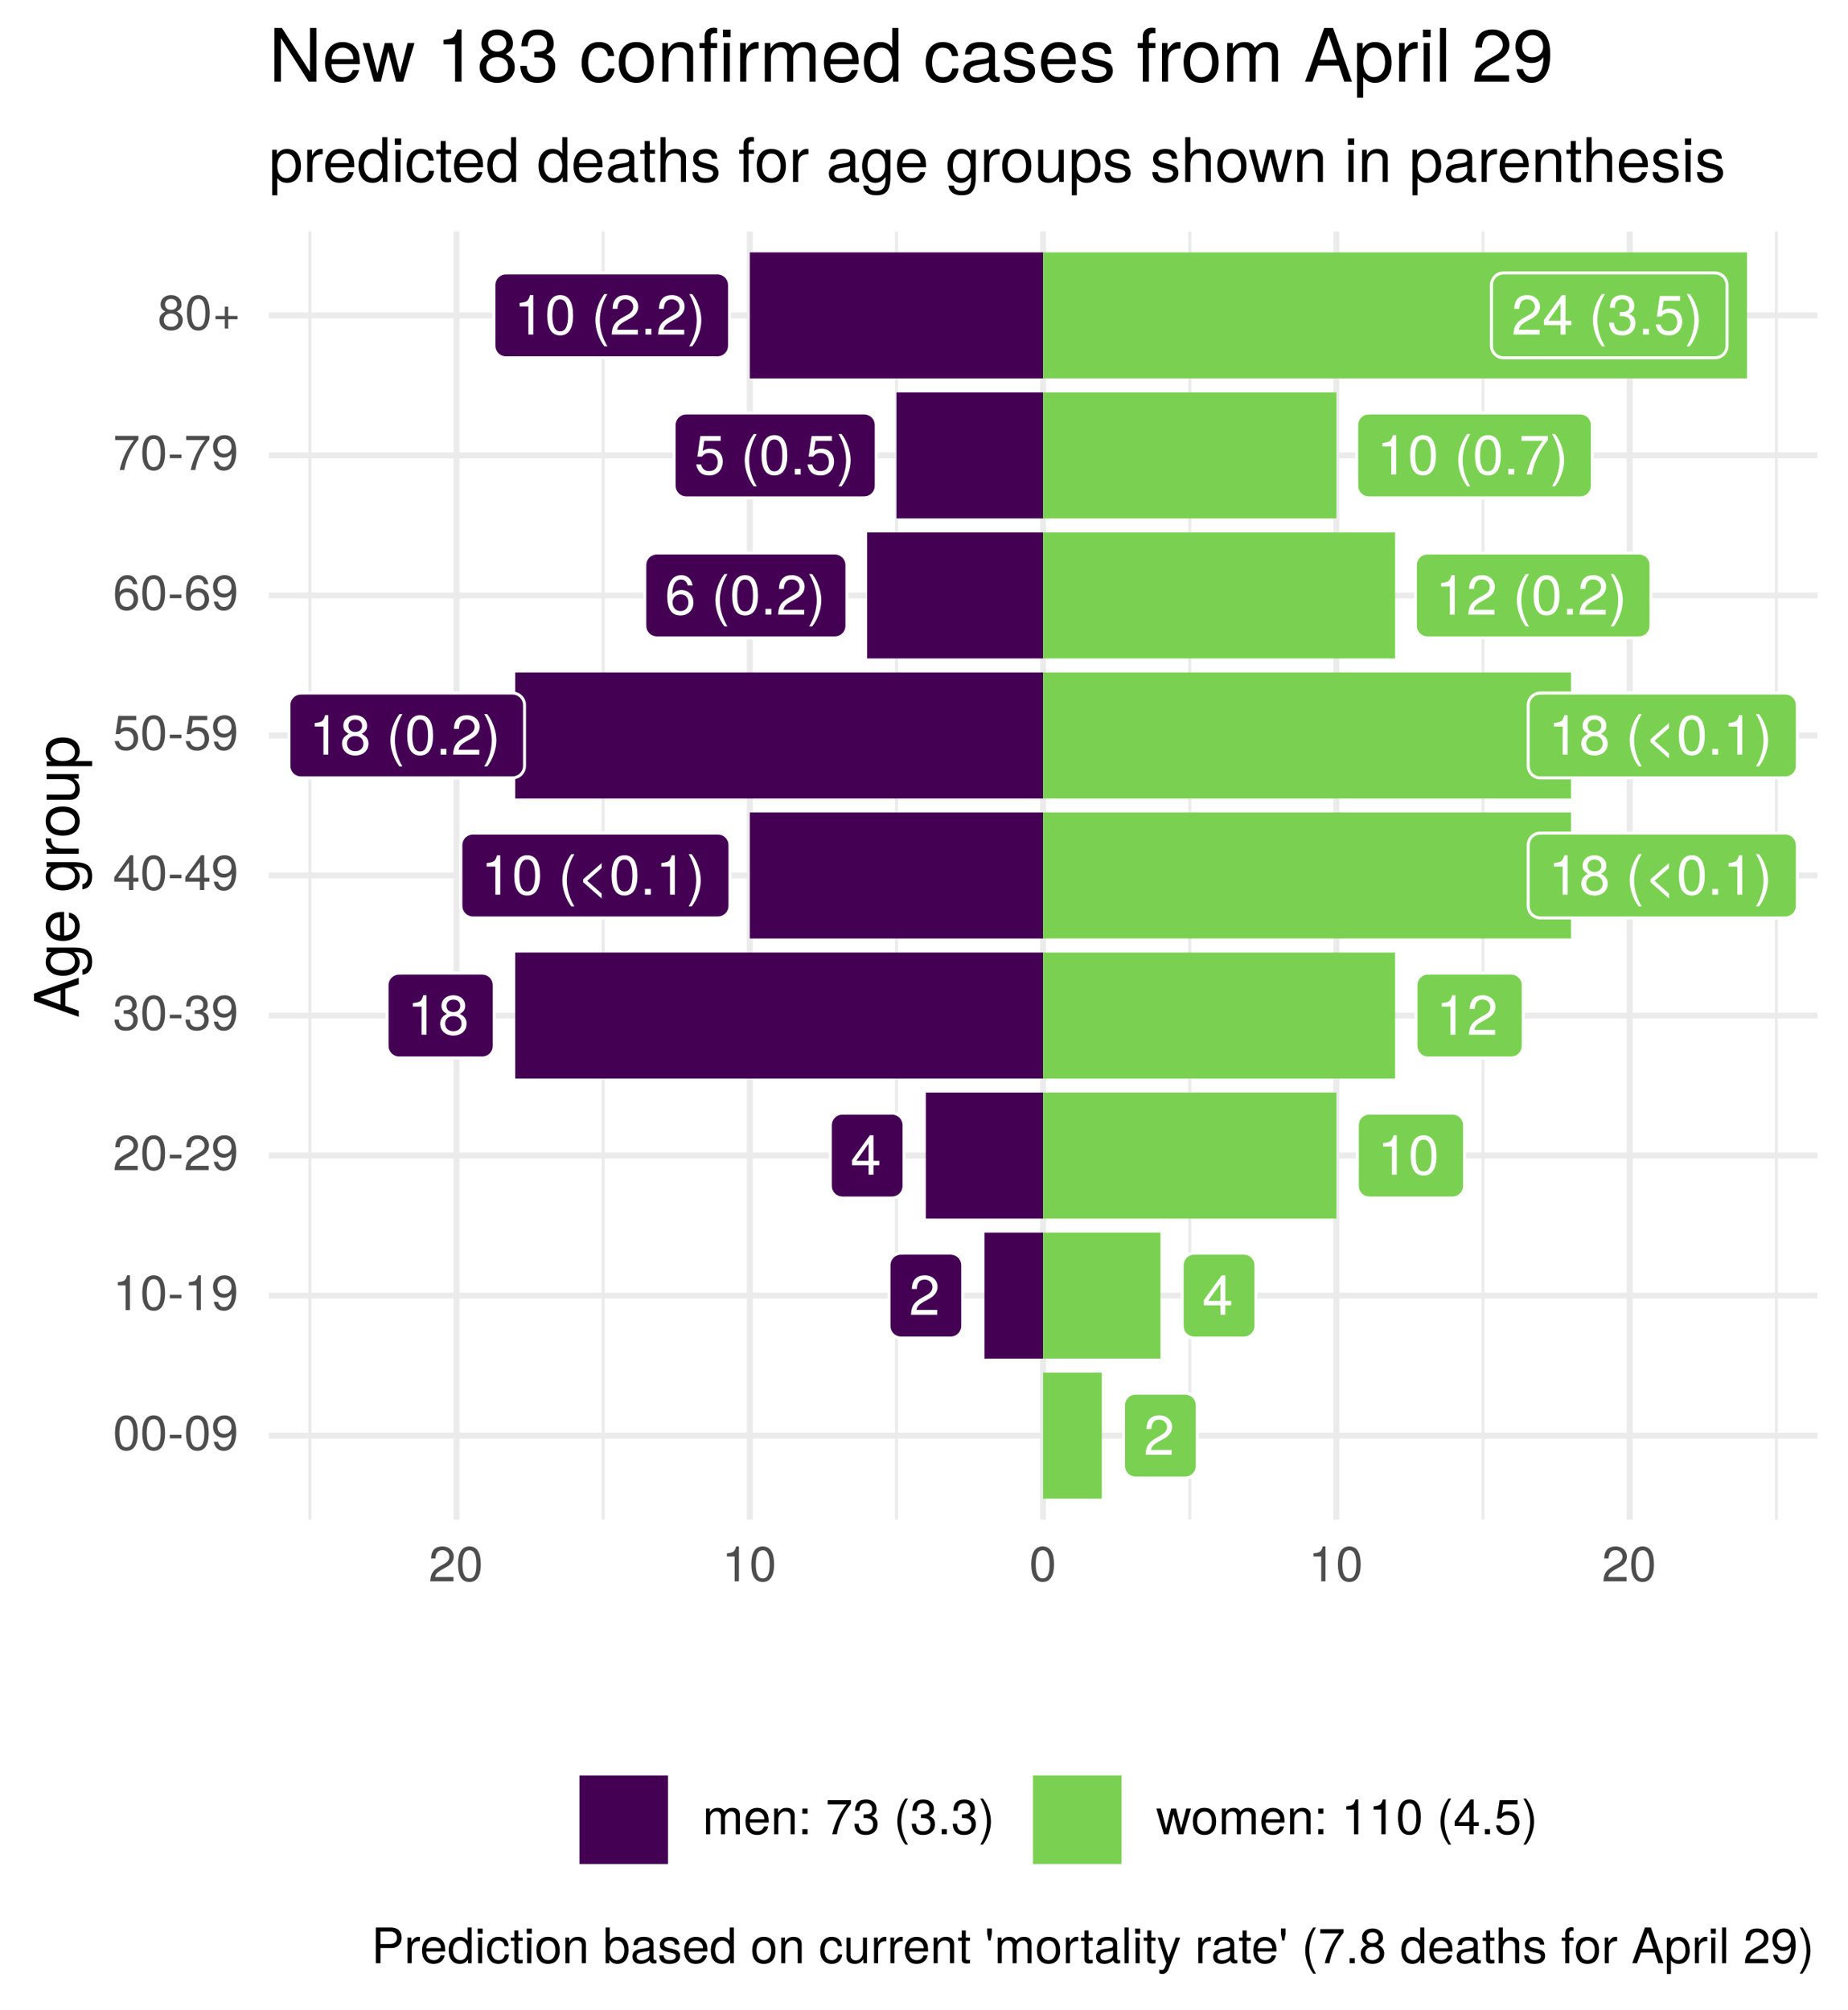 <?xml version="1.0" encoding="UTF-8"?>
<svg xmlns="http://www.w3.org/2000/svg" xmlns:xlink="http://www.w3.org/1999/xlink" width="331pt" height="360pt" viewBox="0 0 331 360" version="1.1">
<defs>
<g>
<symbol overflow="visible" id="glyph0-0">
<path style="stroke:none;" d=""/>
</symbol>
<symbol overflow="visible" id="glyph0-1">
<path style="stroke:none;" d="M 5.094 -4.984 C 5.094 -6.188 4.156 -7.062 2.828 -7.062 C 1.391 -7.062 0.547 -6.312 0.5 -4.609 L 1.375 -4.609 C 1.438 -5.797 1.938 -6.297 2.797 -6.297 C 3.594 -6.297 4.188 -5.719 4.188 -4.969 C 4.188 -4.406 3.859 -3.938 3.234 -3.578 L 2.312 -3.062 C 0.844 -2.219 0.422 -1.547 0.344 0 L 5.031 0 L 5.031 -0.859 L 1.328 -0.859 C 1.406 -1.438 1.734 -1.812 2.594 -2.312 L 3.594 -2.859 C 4.578 -3.391 5.094 -4.125 5.094 -4.984 Z M 5.094 -4.984 "/>
</symbol>
<symbol overflow="visible" id="glyph0-2">
<path style="stroke:none;" d="M 5.172 -1.688 L 5.172 -2.484 L 4.125 -2.484 L 4.125 -7.062 L 3.484 -7.062 L 0.281 -2.625 L 0.281 -1.688 L 3.25 -1.688 L 3.25 0 L 4.125 0 L 4.125 -1.688 Z M 3.25 -2.484 L 1.047 -2.484 L 3.25 -5.562 Z M 3.25 -2.484 "/>
</symbol>
<symbol overflow="visible" id="glyph0-3">
<path style="stroke:none;" d="M 3.453 0 L 3.453 -7.062 L 2.875 -7.062 C 2.562 -5.969 2.375 -5.828 1.016 -5.656 L 1.016 -5.031 L 2.578 -5.031 L 2.578 0 Z M 3.453 0 "/>
</symbol>
<symbol overflow="visible" id="glyph0-4">
<path style="stroke:none;" d="M 5.047 -3.391 C 5.047 -5.844 4.266 -7.062 2.734 -7.062 C 1.219 -7.062 0.422 -5.828 0.422 -3.453 C 0.422 -1.078 1.219 0.156 2.734 0.156 C 4.234 0.156 5.047 -1.078 5.047 -3.391 Z M 4.156 -3.469 C 4.156 -1.469 3.688 -0.578 2.719 -0.578 C 1.797 -0.578 1.328 -1.516 1.328 -3.438 C 1.328 -5.375 1.797 -6.281 2.734 -6.281 C 3.688 -6.281 4.156 -5.359 4.156 -3.469 Z M 4.156 -3.469 "/>
</symbol>
<symbol overflow="visible" id="glyph0-5">
<path style="stroke:none;" d="M 5.109 -1.984 C 5.109 -2.781 4.703 -3.328 3.891 -3.719 C 4.625 -4.156 4.859 -4.516 4.859 -5.172 C 4.859 -6.281 3.984 -7.062 2.734 -7.062 C 1.5 -7.062 0.609 -6.281 0.609 -5.172 C 0.609 -4.516 0.859 -4.156 1.578 -3.719 C 0.766 -3.328 0.375 -2.781 0.375 -2 C 0.375 -0.703 1.344 0.156 2.734 0.156 C 4.125 0.156 5.109 -0.703 5.109 -1.984 Z M 3.969 -5.156 C 3.969 -4.5 3.469 -4.062 2.734 -4.062 C 2 -4.062 1.516 -4.5 1.516 -5.172 C 1.516 -5.844 2 -6.281 2.734 -6.281 C 3.484 -6.281 3.969 -5.844 3.969 -5.156 Z M 4.203 -1.984 C 4.203 -1.141 3.609 -0.625 2.719 -0.625 C 1.859 -0.625 1.266 -1.156 1.266 -1.984 C 1.266 -2.812 1.859 -3.328 2.734 -3.328 C 3.609 -3.328 4.203 -2.812 4.203 -1.984 Z M 4.203 -1.984 "/>
</symbol>
<symbol overflow="visible" id="glyph0-6">
<path style="stroke:none;" d=""/>
</symbol>
<symbol overflow="visible" id="glyph0-7">
<path style="stroke:none;" d="M 2.891 2.109 C 2.016 0.688 1.531 -0.984 1.531 -2.578 C 1.531 -4.156 2.016 -5.844 2.891 -7.25 L 2.344 -7.25 C 1.359 -5.953 0.734 -4.141 0.734 -2.578 C 0.734 -1 1.359 0.812 2.344 2.109 Z M 2.891 2.109 "/>
</symbol>
<symbol overflow="visible" id="glyph0-8">
<path style="stroke:none;" d="M 4.453 0.688 L 4.453 -0.203 L 1.875 -2.484 L 4.453 -4.766 L 4.453 -5.656 L 1.141 -2.75 L 1.141 -2.234 Z M 4.453 0.688 "/>
</symbol>
<symbol overflow="visible" id="glyph0-9">
<path style="stroke:none;" d="M 1.906 0 L 1.906 -1.031 L 0.859 -1.031 L 0.859 0 Z M 1.906 0 "/>
</symbol>
<symbol overflow="visible" id="glyph0-10">
<path style="stroke:none;" d="M 2.547 -2.562 C 2.547 -4.141 1.922 -5.953 0.922 -7.25 L 0.375 -7.25 C 1.25 -5.828 1.734 -4.156 1.734 -2.562 C 1.734 -0.984 1.25 0.703 0.375 2.109 L 0.922 2.109 C 1.922 0.812 2.547 -1 2.547 -2.562 Z M 2.547 -2.562 "/>
</symbol>
<symbol overflow="visible" id="glyph0-11">
<path style="stroke:none;" d="M 5.109 -2.188 C 5.109 -3.5 4.203 -4.391 2.953 -4.391 C 2.25 -4.391 1.703 -4.125 1.328 -3.609 C 1.328 -5.328 1.891 -6.281 2.891 -6.281 C 3.516 -6.281 3.938 -5.891 4.078 -5.219 L 4.953 -5.219 C 4.781 -6.375 4.031 -7.062 2.953 -7.062 C 1.312 -7.062 0.422 -5.672 0.422 -3.219 C 0.422 -1.016 1.188 0.156 2.797 0.156 C 4.141 0.156 5.109 -0.812 5.109 -2.188 Z M 4.203 -2.125 C 4.203 -1.234 3.609 -0.625 2.812 -0.625 C 1.984 -0.625 1.375 -1.266 1.375 -2.172 C 1.375 -3.047 1.969 -3.609 2.844 -3.609 C 3.688 -3.609 4.203 -3.062 4.203 -2.125 Z M 4.203 -2.125 "/>
</symbol>
<symbol overflow="visible" id="glyph0-12">
<path style="stroke:none;" d="M 5.109 -2.344 C 5.109 -3.734 4.188 -4.641 2.828 -4.641 C 2.328 -4.641 1.938 -4.516 1.516 -4.219 L 1.797 -6.047 L 4.734 -6.047 L 4.734 -6.906 L 1.094 -6.906 L 0.562 -3.219 L 1.375 -3.219 C 1.781 -3.703 2.125 -3.875 2.672 -3.875 C 3.609 -3.875 4.203 -3.266 4.203 -2.219 C 4.203 -1.203 3.625 -0.625 2.672 -0.625 C 1.906 -0.625 1.438 -1.016 1.219 -1.812 L 0.344 -1.812 C 0.641 -0.406 1.438 0.156 2.688 0.156 C 4.109 0.156 5.109 -0.844 5.109 -2.344 Z M 5.109 -2.344 "/>
</symbol>
<symbol overflow="visible" id="glyph0-13">
<path style="stroke:none;" d="M 5.172 -6.172 L 5.172 -6.906 L 0.453 -6.906 L 0.453 -6.047 L 4.266 -6.047 C 2.859 -4.266 1.875 -2.203 1.375 0 L 2.312 0 C 2.703 -2.281 3.688 -4.406 5.172 -6.172 Z M 5.172 -6.172 "/>
</symbol>
<symbol overflow="visible" id="glyph0-14">
<path style="stroke:none;" d="M 5.031 -2.047 C 5.031 -2.906 4.688 -3.406 3.844 -3.688 C 4.5 -3.953 4.828 -4.406 4.828 -5.109 C 4.828 -6.328 4.016 -7.062 2.672 -7.062 C 1.25 -7.062 0.5 -6.281 0.469 -4.781 L 1.344 -4.781 C 1.359 -5.828 1.797 -6.297 2.688 -6.297 C 3.469 -6.297 3.938 -5.828 3.938 -5.094 C 3.938 -4.328 3.609 -4.016 2.203 -4.016 L 2.203 -3.281 L 2.672 -3.281 C 3.641 -3.281 4.141 -2.828 4.141 -2.047 C 4.141 -1.156 3.594 -0.625 2.672 -0.625 C 1.719 -0.625 1.25 -1.109 1.188 -2.125 L 0.312 -2.125 C 0.422 -0.562 1.203 0.156 2.641 0.156 C 4.094 0.156 5.031 -0.719 5.031 -2.047 Z M 5.031 -2.047 "/>
</symbol>
<symbol overflow="visible" id="glyph1-0">
<path style="stroke:none;" d=""/>
</symbol>
<symbol overflow="visible" id="glyph1-1">
<path style="stroke:none;" d="M 4.453 -3 C 4.453 -5.156 3.781 -6.234 2.422 -6.234 C 1.078 -6.234 0.375 -5.141 0.375 -3.047 C 0.375 -0.953 1.078 0.125 2.422 0.125 C 3.734 0.125 4.453 -0.953 4.453 -3 Z M 3.672 -3.062 C 3.672 -1.297 3.266 -0.516 2.406 -0.516 C 1.578 -0.516 1.172 -1.344 1.172 -3.047 C 1.172 -4.75 1.578 -5.547 2.422 -5.547 C 3.25 -5.547 3.672 -4.734 3.672 -3.062 Z M 3.672 -3.062 "/>
</symbol>
<symbol overflow="visible" id="glyph1-2">
<path style="stroke:none;" d="M 2.5 -2.109 L 2.5 -2.75 L 0.406 -2.75 L 0.406 -2.109 Z M 2.5 -2.109 "/>
</symbol>
<symbol overflow="visible" id="glyph1-3">
<path style="stroke:none;" d="M 4.484 -3.266 C 4.484 -5.219 3.797 -6.234 2.375 -6.234 C 1.188 -6.234 0.328 -5.391 0.328 -4.172 C 0.328 -3.016 1.125 -2.219 2.25 -2.219 C 2.844 -2.219 3.266 -2.438 3.672 -2.922 C 3.672 -1.406 3.172 -0.547 2.281 -0.547 C 1.734 -0.547 1.359 -0.891 1.234 -1.5 L 0.469 -1.5 C 0.609 -0.469 1.281 0.125 2.234 0.125 C 3.688 0.125 4.484 -1.109 4.484 -3.266 Z M 3.641 -4.188 C 3.641 -3.422 3.094 -2.906 2.344 -2.906 C 1.594 -2.906 1.125 -3.391 1.125 -4.234 C 1.125 -5.016 1.656 -5.562 2.359 -5.562 C 3.094 -5.562 3.641 -5 3.641 -4.188 Z M 3.641 -4.188 "/>
</symbol>
<symbol overflow="visible" id="glyph1-4">
<path style="stroke:none;" d="M 3.047 0 L 3.047 -6.234 L 2.547 -6.234 C 2.266 -5.281 2.094 -5.141 0.891 -5 L 0.891 -4.438 L 2.281 -4.438 L 2.281 0 Z M 3.047 0 "/>
</symbol>
<symbol overflow="visible" id="glyph1-5">
<path style="stroke:none;" d="M 4.5 -4.406 C 4.5 -5.469 3.672 -6.234 2.5 -6.234 C 1.219 -6.234 0.484 -5.594 0.438 -4.078 L 1.219 -4.078 C 1.281 -5.125 1.703 -5.562 2.469 -5.562 C 3.172 -5.562 3.703 -5.062 3.703 -4.391 C 3.703 -3.891 3.406 -3.469 2.859 -3.156 L 2.047 -2.703 C 0.75 -1.969 0.375 -1.375 0.297 0 L 4.453 0 L 4.453 -0.766 L 1.172 -0.766 C 1.25 -1.281 1.531 -1.594 2.297 -2.047 L 3.172 -2.531 C 4.047 -2.984 4.5 -3.641 4.5 -4.406 Z M 4.5 -4.406 "/>
</symbol>
<symbol overflow="visible" id="glyph1-6">
<path style="stroke:none;" d="M 4.453 -1.812 C 4.453 -2.562 4.141 -3.016 3.391 -3.266 C 3.969 -3.5 4.266 -3.891 4.266 -4.516 C 4.266 -5.594 3.547 -6.234 2.359 -6.234 C 1.109 -6.234 0.438 -5.547 0.406 -4.219 L 1.188 -4.219 C 1.203 -5.141 1.578 -5.562 2.375 -5.562 C 3.062 -5.562 3.469 -5.156 3.469 -4.5 C 3.469 -3.828 3.188 -3.547 1.938 -3.547 L 1.938 -2.906 L 2.359 -2.906 C 3.219 -2.906 3.656 -2.5 3.656 -1.797 C 3.656 -1.016 3.172 -0.547 2.359 -0.547 C 1.516 -0.547 1.109 -0.969 1.062 -1.875 L 0.281 -1.875 C 0.375 -0.5 1.062 0.125 2.344 0.125 C 3.625 0.125 4.453 -0.641 4.453 -1.812 Z M 4.453 -1.812 "/>
</symbol>
<symbol overflow="visible" id="glyph1-7">
<path style="stroke:none;" d="M 4.578 -1.5 L 4.578 -2.188 L 3.656 -2.188 L 3.656 -6.234 L 3.078 -6.234 L 0.25 -2.312 L 0.25 -1.5 L 2.875 -1.5 L 2.875 0 L 3.656 0 L 3.656 -1.5 Z M 2.875 -2.188 L 0.922 -2.188 L 2.875 -4.922 Z M 2.875 -2.188 "/>
</symbol>
<symbol overflow="visible" id="glyph1-8">
<path style="stroke:none;" d="M 4.516 -2.062 C 4.516 -3.297 3.688 -4.109 2.5 -4.109 C 2.062 -4.109 1.703 -4 1.344 -3.734 L 1.594 -5.344 L 4.188 -5.344 L 4.188 -6.109 L 0.969 -6.109 L 0.5 -2.844 L 1.219 -2.844 C 1.578 -3.266 1.875 -3.422 2.359 -3.422 C 3.188 -3.422 3.719 -2.891 3.719 -1.969 C 3.719 -1.062 3.203 -0.547 2.359 -0.547 C 1.688 -0.547 1.266 -0.891 1.078 -1.594 L 0.312 -1.594 C 0.562 -0.359 1.266 0.125 2.375 0.125 C 3.641 0.125 4.516 -0.75 4.516 -2.062 Z M 4.516 -2.062 "/>
</symbol>
<symbol overflow="visible" id="glyph1-9">
<path style="stroke:none;" d="M 4.516 -1.938 C 4.516 -3.094 3.719 -3.875 2.609 -3.875 C 1.984 -3.875 1.5 -3.641 1.172 -3.188 C 1.172 -4.703 1.672 -5.547 2.562 -5.547 C 3.109 -5.547 3.484 -5.203 3.609 -4.609 L 4.375 -4.609 C 4.234 -5.625 3.562 -6.234 2.609 -6.234 C 1.156 -6.234 0.375 -5.016 0.375 -2.844 C 0.375 -0.891 1.047 0.125 2.469 0.125 C 3.656 0.125 4.516 -0.719 4.516 -1.938 Z M 3.719 -1.875 C 3.719 -1.094 3.188 -0.547 2.484 -0.547 C 1.766 -0.547 1.219 -1.125 1.219 -1.922 C 1.219 -2.688 1.734 -3.188 2.5 -3.188 C 3.25 -3.188 3.719 -2.703 3.719 -1.875 Z M 3.719 -1.875 "/>
</symbol>
<symbol overflow="visible" id="glyph1-10">
<path style="stroke:none;" d="M 4.578 -5.453 L 4.578 -6.109 L 0.406 -6.109 L 0.406 -5.344 L 3.781 -5.344 C 2.531 -3.781 1.656 -1.953 1.219 0 L 2.047 0 C 2.391 -2.016 3.266 -3.891 4.578 -5.453 Z M 4.578 -5.453 "/>
</symbol>
<symbol overflow="visible" id="glyph1-11">
<path style="stroke:none;" d="M 4.516 -1.766 C 4.516 -2.453 4.156 -2.938 3.438 -3.281 C 4.078 -3.672 4.297 -3.984 4.297 -4.578 C 4.297 -5.547 3.531 -6.234 2.422 -6.234 C 1.312 -6.234 0.547 -5.547 0.547 -4.578 C 0.547 -4 0.75 -3.672 1.391 -3.281 C 0.672 -2.938 0.328 -2.453 0.328 -1.766 C 0.328 -0.625 1.188 0.125 2.422 0.125 C 3.656 0.125 4.516 -0.625 4.516 -1.766 Z M 3.5 -4.562 C 3.5 -3.969 3.062 -3.594 2.422 -3.594 C 1.766 -3.594 1.344 -3.969 1.344 -4.562 C 1.344 -5.156 1.766 -5.547 2.422 -5.547 C 3.078 -5.547 3.5 -5.156 3.5 -4.562 Z M 3.719 -1.75 C 3.719 -1.016 3.188 -0.547 2.406 -0.547 C 1.641 -0.547 1.125 -1.016 1.125 -1.75 C 1.125 -2.484 1.641 -2.938 2.422 -2.938 C 3.188 -2.938 3.719 -2.484 3.719 -1.75 Z M 3.719 -1.75 "/>
</symbol>
<symbol overflow="visible" id="glyph1-12">
<path style="stroke:none;" d="M 4.547 -1.906 L 4.547 -2.5 L 2.875 -2.5 L 2.875 -4.172 L 2.266 -4.172 L 2.266 -2.5 L 0.594 -2.5 L 0.594 -1.906 L 2.266 -1.906 L 2.266 -0.234 L 2.875 -0.234 L 2.875 -1.906 Z M 4.547 -1.906 "/>
</symbol>
<symbol overflow="visible" id="glyph1-13">
<path style="stroke:none;" d="M 6.688 0 L 6.688 -3.453 C 6.688 -4.281 6.234 -4.734 5.359 -4.734 C 4.75 -4.734 4.375 -4.562 3.953 -4.031 C 3.672 -4.531 3.312 -4.734 2.703 -4.734 C 2.094 -4.734 1.688 -4.516 1.297 -3.953 L 1.297 -4.609 L 0.625 -4.609 L 0.625 0 L 1.359 0 L 1.359 -2.891 C 1.359 -3.562 1.844 -4.094 2.438 -4.094 C 2.984 -4.094 3.297 -3.766 3.297 -3.172 L 3.297 0 L 4.016 0 L 4.016 -2.891 C 4.016 -3.562 4.516 -4.094 5.109 -4.094 C 5.641 -4.094 5.953 -3.75 5.953 -3.172 L 5.953 0 Z M 6.688 0 "/>
</symbol>
<symbol overflow="visible" id="glyph1-14">
<path style="stroke:none;" d="M 4.516 -2.094 C 4.516 -2.766 4.453 -3.188 4.328 -3.531 C 4.031 -4.281 3.328 -4.734 2.469 -4.734 C 1.172 -4.734 0.359 -3.797 0.359 -2.281 C 0.359 -0.766 1.156 0.125 2.453 0.125 C 3.5 0.125 4.234 -0.469 4.422 -1.406 L 3.672 -1.406 C 3.469 -0.797 3.062 -0.547 2.469 -0.547 C 1.703 -0.547 1.141 -1.031 1.125 -2.094 Z M 3.734 -2.75 C 3.734 -2.75 3.734 -2.703 3.719 -2.688 L 1.141 -2.688 C 1.203 -3.516 1.719 -4.062 2.453 -4.062 C 3.172 -4.062 3.734 -3.469 3.734 -2.75 Z M 3.734 -2.75 "/>
</symbol>
<symbol overflow="visible" id="glyph1-15">
<path style="stroke:none;" d="M 4.281 0 L 4.281 -3.484 C 4.281 -4.25 3.719 -4.734 2.828 -4.734 C 2.141 -4.734 1.703 -4.484 1.297 -3.828 L 1.297 -4.609 L 0.609 -4.609 L 0.609 0 L 1.344 0 L 1.344 -2.547 C 1.344 -3.484 1.859 -4.094 2.609 -4.094 C 3.188 -4.094 3.547 -3.75 3.547 -3.188 L 3.547 0 Z M 4.281 0 "/>
</symbol>
<symbol overflow="visible" id="glyph1-16">
<path style="stroke:none;" d="M 1.688 0 L 1.688 -0.922 L 0.766 -0.922 L 0.766 0 Z M 1.688 -3.688 L 1.688 -4.609 L 0.766 -4.609 L 0.766 -3.688 Z M 1.688 -3.688 "/>
</symbol>
<symbol overflow="visible" id="glyph1-17">
<path style="stroke:none;" d=""/>
</symbol>
<symbol overflow="visible" id="glyph1-18">
<path style="stroke:none;" d="M 2.562 1.859 C 1.781 0.609 1.359 -0.875 1.359 -2.281 C 1.359 -3.672 1.781 -5.156 2.562 -6.406 L 2.078 -6.406 C 1.203 -5.266 0.641 -3.656 0.641 -2.281 C 0.641 -0.891 1.203 0.719 2.078 1.859 Z M 2.562 1.859 "/>
</symbol>
<symbol overflow="visible" id="glyph1-19">
<path style="stroke:none;" d="M 1.688 0 L 1.688 -0.922 L 0.766 -0.922 L 0.766 0 Z M 1.688 0 "/>
</symbol>
<symbol overflow="visible" id="glyph1-20">
<path style="stroke:none;" d="M 2.25 -2.266 C 2.25 -3.656 1.703 -5.266 0.812 -6.406 L 0.328 -6.406 C 1.109 -5.156 1.547 -3.672 1.547 -2.266 C 1.547 -0.875 1.109 0.609 0.328 1.859 L 0.812 1.859 C 1.703 0.719 2.25 -0.891 2.25 -2.266 Z M 2.25 -2.266 "/>
</symbol>
<symbol overflow="visible" id="glyph1-21">
<path style="stroke:none;" d="M 6.234 -4.609 L 5.406 -4.609 L 4.484 -1.016 L 3.578 -4.609 L 2.688 -4.609 L 1.797 -1.016 L 0.859 -4.609 L 0.047 -4.609 L 1.391 0 L 2.219 0 L 3.109 -3.609 L 4.031 0 L 4.875 0 Z M 6.234 -4.609 "/>
</symbol>
<symbol overflow="visible" id="glyph1-22">
<path style="stroke:none;" d="M 4.484 -2.266 C 4.484 -3.859 3.719 -4.734 2.391 -4.734 C 1.094 -4.734 0.312 -3.859 0.312 -2.312 C 0.312 -0.75 1.094 0.125 2.406 0.125 C 3.688 0.125 4.484 -0.75 4.484 -2.266 Z M 3.719 -2.281 C 3.719 -1.203 3.203 -0.547 2.406 -0.547 C 1.578 -0.547 1.078 -1.188 1.078 -2.312 C 1.078 -3.406 1.578 -4.062 2.406 -4.062 C 3.234 -4.062 3.719 -3.422 3.719 -2.281 Z M 3.719 -2.281 "/>
</symbol>
<symbol overflow="visible" id="glyph1-23">
<path style="stroke:none;" d="M 5.422 -4.531 C 5.422 -5.734 4.719 -6.406 3.453 -6.406 L 0.797 -6.406 L 0.797 0 L 1.625 0 L 1.625 -2.719 L 3.641 -2.719 C 4.688 -2.719 5.422 -3.469 5.422 -4.531 Z M 4.578 -4.562 C 4.578 -3.859 4.109 -3.438 3.328 -3.438 L 1.625 -3.438 L 1.625 -5.688 L 3.328 -5.688 C 4.109 -5.688 4.578 -5.266 4.578 -4.562 Z M 4.578 -4.562 "/>
</symbol>
<symbol overflow="visible" id="glyph1-24">
<path style="stroke:none;" d="M 2.828 -3.969 L 2.828 -4.719 C 2.703 -4.734 2.641 -4.734 2.547 -4.734 C 2.062 -4.734 1.703 -4.453 1.281 -3.781 L 1.281 -4.609 L 0.609 -4.609 L 0.609 0 L 1.344 0 L 1.344 -2.391 C 1.344 -3.438 1.688 -3.953 2.828 -3.969 Z M 2.828 -3.969 "/>
</symbol>
<symbol overflow="visible" id="glyph1-25">
<path style="stroke:none;" d="M 4.359 0 L 4.359 -6.406 L 3.625 -6.406 L 3.625 -4.031 C 3.312 -4.5 2.828 -4.734 2.203 -4.734 C 1.016 -4.734 0.234 -3.812 0.234 -2.344 C 0.234 -0.797 1 0.125 2.234 0.125 C 2.875 0.125 3.312 -0.109 3.703 -0.672 L 3.703 0 Z M 3.625 -2.281 C 3.625 -1.219 3.109 -0.547 2.344 -0.547 C 1.531 -0.547 1 -1.234 1 -2.312 C 1 -3.375 1.531 -4.062 2.328 -4.062 C 3.125 -4.062 3.625 -3.359 3.625 -2.281 Z M 3.625 -2.281 "/>
</symbol>
<symbol overflow="visible" id="glyph1-26">
<path style="stroke:none;" d="M 1.344 0 L 1.344 -4.609 L 0.609 -4.609 L 0.609 0 Z M 1.438 -5.297 L 1.438 -6.219 L 0.531 -6.219 L 0.531 -5.297 Z M 1.438 -5.297 "/>
</symbol>
<symbol overflow="visible" id="glyph1-27">
<path style="stroke:none;" d="M 4.203 -1.578 L 3.453 -1.578 C 3.328 -0.844 2.953 -0.547 2.328 -0.547 C 1.516 -0.547 1.031 -1.172 1.031 -2.266 C 1.031 -3.406 1.516 -4.062 2.312 -4.062 C 2.922 -4.062 3.312 -3.703 3.406 -3.062 L 4.141 -3.062 C 4.062 -4.188 3.359 -4.734 2.328 -4.734 C 1.078 -4.734 0.266 -3.797 0.266 -2.266 C 0.266 -0.781 1.062 0.125 2.312 0.125 C 3.406 0.125 4.109 -0.531 4.203 -1.578 Z M 4.203 -1.578 "/>
</symbol>
<symbol overflow="visible" id="glyph1-28">
<path style="stroke:none;" d="M 2.234 0 L 2.234 -0.609 C 2.141 -0.594 2.016 -0.578 1.875 -0.578 C 1.562 -0.578 1.484 -0.672 1.484 -1 L 1.484 -4.016 L 2.234 -4.016 L 2.234 -4.609 L 1.484 -4.609 L 1.484 -5.875 L 0.75 -5.875 L 0.75 -4.609 L 0.125 -4.609 L 0.125 -4.016 L 0.75 -4.016 L 0.75 -0.672 C 0.75 -0.203 1.062 0.062 1.641 0.062 C 1.812 0.062 1.984 0.047 2.234 0 Z M 2.234 0 "/>
</symbol>
<symbol overflow="visible" id="glyph1-29">
<path style="stroke:none;" d="M 4.594 -2.359 C 4.594 -3.859 3.844 -4.734 2.625 -4.734 C 2 -4.734 1.547 -4.5 1.203 -3.984 L 1.203 -6.406 L 0.469 -6.406 L 0.469 0 L 1.141 0 L 1.141 -0.656 C 1.484 -0.125 1.953 0.125 2.594 0.125 C 3.812 0.125 4.594 -0.859 4.594 -2.359 Z M 3.828 -2.312 C 3.828 -1.266 3.297 -0.547 2.484 -0.547 C 1.719 -0.547 1.203 -1.266 1.203 -2.312 C 1.203 -3.391 1.719 -4.094 2.484 -4.062 C 3.312 -4.062 3.828 -3.344 3.828 -2.312 Z M 3.828 -2.312 "/>
</symbol>
<symbol overflow="visible" id="glyph1-30">
<path style="stroke:none;" d="M 4.703 -0.016 L 4.703 -0.578 C 4.625 -0.547 4.594 -0.547 4.547 -0.547 C 4.297 -0.547 4.156 -0.688 4.156 -0.922 L 4.156 -3.484 C 4.156 -4.297 3.547 -4.734 2.422 -4.734 C 1.297 -4.734 0.609 -4.312 0.578 -3.25 L 1.312 -3.25 C 1.375 -3.812 1.703 -4.062 2.391 -4.062 C 3.047 -4.062 3.422 -3.812 3.422 -3.375 L 3.422 -3.188 C 3.422 -2.875 3.234 -2.75 2.656 -2.672 C 1.625 -2.547 1.453 -2.5 1.172 -2.391 C 0.641 -2.172 0.375 -1.766 0.375 -1.203 C 0.375 -0.359 0.953 0.125 1.875 0.125 C 2.469 0.125 3.047 -0.109 3.453 -0.547 C 3.531 -0.188 3.844 0.062 4.203 0.062 C 4.359 0.062 4.469 0.047 4.703 -0.016 Z M 3.422 -1.594 C 3.422 -0.938 2.75 -0.516 2.047 -0.516 C 1.469 -0.516 1.141 -0.719 1.141 -1.219 C 1.141 -1.703 1.453 -1.906 2.25 -2.016 C 3.016 -2.125 3.172 -2.156 3.422 -2.281 Z M 3.422 -1.594 "/>
</symbol>
<symbol overflow="visible" id="glyph1-31">
<path style="stroke:none;" d="M 4.031 -1.297 C 4.031 -1.984 3.656 -2.328 2.734 -2.547 L 2.031 -2.703 C 1.438 -2.844 1.172 -3.047 1.172 -3.375 C 1.172 -3.797 1.562 -4.062 2.156 -4.062 C 2.75 -4.062 3.062 -3.812 3.078 -3.328 L 3.859 -3.328 C 3.844 -4.234 3.25 -4.734 2.188 -4.734 C 1.109 -4.734 0.406 -4.188 0.406 -3.328 C 0.406 -2.609 0.781 -2.266 1.875 -2 L 2.562 -1.844 C 3.062 -1.719 3.266 -1.562 3.266 -1.234 C 3.266 -0.797 2.844 -0.547 2.203 -0.547 C 1.547 -0.547 1.172 -0.703 1.078 -1.406 L 0.297 -1.406 C 0.328 -0.344 0.938 0.125 2.141 0.125 C 3.297 0.125 4.031 -0.406 4.031 -1.297 Z M 4.031 -1.297 "/>
</symbol>
<symbol overflow="visible" id="glyph1-32">
<path style="stroke:none;" d="M 4.234 0 L 4.234 -4.609 L 3.516 -4.609 L 3.516 -2.062 C 3.516 -1.125 3.016 -0.516 2.25 -0.516 C 1.672 -0.516 1.297 -0.859 1.297 -1.422 L 1.297 -4.609 L 0.578 -4.609 L 0.578 -1.125 C 0.578 -0.359 1.141 0.125 2.047 0.125 C 2.719 0.125 3.156 -0.109 3.578 -0.719 L 3.578 0 Z M 4.234 0 "/>
</symbol>
<symbol overflow="visible" id="glyph1-33">
<path style="stroke:none;" d="M 1.25 -5.266 L 1.25 -6.234 L 0.422 -6.234 L 0.422 -5.266 L 0.656 -4.078 L 1.016 -4.078 Z M 1.25 -5.266 "/>
</symbol>
<symbol overflow="visible" id="glyph1-34">
<path style="stroke:none;" d="M 1.328 0 L 1.328 -6.406 L 0.594 -6.406 L 0.594 0 Z M 1.328 0 "/>
</symbol>
<symbol overflow="visible" id="glyph1-35">
<path style="stroke:none;" d="M 4.203 -4.609 L 3.406 -4.609 L 2.141 -1.016 L 0.953 -4.609 L 0.172 -4.609 L 1.734 0.016 L 1.453 0.75 C 1.328 1.078 1.172 1.203 0.859 1.203 C 0.75 1.203 0.641 1.172 0.469 1.141 L 0.469 1.797 C 0.625 1.875 0.781 1.922 0.969 1.922 C 1.484 1.922 1.906 1.625 2.156 0.969 Z M 4.203 -4.609 "/>
</symbol>
<symbol overflow="visible" id="glyph1-36">
<path style="stroke:none;" d="M 4.281 0 L 4.281 -3.484 C 4.281 -4.25 3.719 -4.734 2.828 -4.734 C 2.172 -4.734 1.781 -4.547 1.344 -3.969 L 1.344 -6.406 L 0.609 -6.406 L 0.609 0 L 1.344 0 L 1.344 -2.547 C 1.344 -3.484 1.844 -4.094 2.594 -4.094 C 3.109 -4.094 3.547 -3.797 3.547 -3.188 L 3.547 0 Z M 4.281 0 "/>
</symbol>
<symbol overflow="visible" id="glyph1-37">
<path style="stroke:none;" d="M 2.266 -4.016 L 2.266 -4.609 L 1.5 -4.609 L 1.5 -5.328 C 1.5 -5.641 1.688 -5.797 2.016 -5.797 C 2.078 -5.797 2.109 -5.797 2.266 -5.781 L 2.266 -6.391 C 2.109 -6.438 2 -6.438 1.859 -6.438 C 1.172 -6.438 0.781 -6.047 0.781 -5.391 L 0.781 -4.609 L 0.156 -4.609 L 0.156 -4.016 L 0.781 -4.016 L 0.781 0 L 1.5 0 L 1.5 -4.016 Z M 2.266 -4.016 "/>
</symbol>
<symbol overflow="visible" id="glyph1-38">
<path style="stroke:none;" d="M 5.75 0 L 3.5 -6.406 L 2.438 -6.406 L 0.156 0 L 1.016 0 L 1.703 -1.922 L 4.172 -1.922 L 4.828 0 Z M 3.938 -2.609 L 1.906 -2.609 L 2.953 -5.531 Z M 3.938 -2.609 "/>
</symbol>
<symbol overflow="visible" id="glyph1-39">
<path style="stroke:none;" d="M 4.594 -2.266 C 4.594 -3.812 3.844 -4.734 2.625 -4.734 C 2 -4.734 1.5 -4.453 1.156 -3.922 L 1.156 -4.609 L 0.484 -4.609 L 0.484 1.922 L 1.219 1.922 L 1.219 -0.547 C 1.594 -0.078 2.031 0.125 2.625 0.125 C 3.812 0.125 4.594 -0.797 4.594 -2.266 Z M 3.828 -2.281 C 3.828 -1.234 3.297 -0.547 2.5 -0.547 C 1.719 -0.547 1.219 -1.188 1.219 -2.266 C 1.219 -3.359 1.719 -4.062 2.5 -4.062 C 3.312 -4.062 3.828 -3.375 3.828 -2.281 Z M 3.828 -2.281 "/>
</symbol>
<symbol overflow="visible" id="glyph2-0">
<path style="stroke:none;" d=""/>
</symbol>
<symbol overflow="visible" id="glyph2-1">
<path style="stroke:none;" d="M 0 -7.188 L -8.016 -4.359 L -8.016 -3.047 L 0 -0.188 L 0 -1.281 L -2.406 -2.125 L -2.406 -5.219 L 0 -6.031 Z M -3.266 -4.922 L -3.266 -2.375 L -6.922 -3.703 Z M -3.266 -4.922 "/>
</symbol>
<symbol overflow="visible" id="glyph2-2">
<path style="stroke:none;" d="M -0.953 -5.375 L -5.766 -5.375 L -5.766 -4.531 L -4.922 -4.531 C -5.609 -4.062 -5.922 -3.516 -5.922 -2.766 C -5.922 -1.312 -4.703 -0.312 -2.828 -0.312 C -1.016 -0.312 0.172 -1.344 0.172 -2.688 C 0.172 -3.422 -0.141 -3.922 -0.875 -4.531 L -0.484 -4.531 C 1.047 -4.531 1.625 -3.906 1.625 -2.844 C 1.625 -2.109 1.359 -1.547 0.656 -1.438 L 0.656 -0.5 C 1.75 -0.609 2.391 -1.453 2.391 -2.812 C 2.391 -4.609 1.594 -5.375 -0.953 -5.375 Z M -2.844 -4.438 C -1.469 -4.438 -0.688 -3.844 -0.688 -2.875 C -0.688 -1.875 -1.484 -1.281 -2.875 -1.281 C -4.266 -1.281 -5.078 -1.891 -5.078 -2.875 C -5.078 -3.859 -4.25 -4.438 -2.844 -4.438 Z M -2.844 -4.438 "/>
</symbol>
<symbol overflow="visible" id="glyph2-3">
<path style="stroke:none;" d="M -2.625 -5.641 C -3.453 -5.641 -3.984 -5.578 -4.406 -5.406 C -5.359 -5.031 -5.922 -4.156 -5.922 -3.078 C -5.922 -1.469 -4.734 -0.438 -2.844 -0.438 C -0.953 -0.438 0.172 -1.438 0.172 -3.062 C 0.172 -4.375 -0.578 -5.297 -1.75 -5.516 L -1.75 -4.594 C -0.984 -4.344 -0.688 -3.828 -0.688 -3.094 C -0.688 -2.141 -1.297 -1.422 -2.625 -1.391 Z M -3.438 -4.656 C -3.438 -4.656 -3.391 -4.656 -3.359 -4.656 L -3.359 -1.422 C -4.391 -1.5 -5.078 -2.141 -5.078 -3.062 C -5.078 -3.969 -4.328 -4.656 -3.438 -4.656 Z M -3.438 -4.656 "/>
</symbol>
<symbol overflow="visible" id="glyph2-4">
<path style="stroke:none;" d=""/>
</symbol>
<symbol overflow="visible" id="glyph2-5">
<path style="stroke:none;" d="M -4.969 -3.531 L -5.891 -3.531 C -5.922 -3.375 -5.922 -3.297 -5.922 -3.172 C -5.922 -2.578 -5.578 -2.141 -4.719 -1.609 L -5.766 -1.609 L -5.766 -0.766 L 0 -0.766 L 0 -1.688 L -2.984 -1.688 C -4.297 -1.688 -4.938 -2.109 -4.969 -3.531 Z M -4.969 -3.531 "/>
</symbol>
<symbol overflow="visible" id="glyph2-6">
<path style="stroke:none;" d="M -2.844 -5.609 C -4.828 -5.609 -5.922 -4.656 -5.922 -2.984 C -5.922 -1.375 -4.812 -0.391 -2.875 -0.391 C -0.953 -0.391 0.172 -1.359 0.172 -3 C 0.172 -4.625 -0.953 -5.609 -2.844 -5.609 Z M -2.844 -4.656 C -1.5 -4.656 -0.688 -4.016 -0.688 -3 C -0.688 -1.984 -1.484 -1.359 -2.875 -1.359 C -4.266 -1.359 -5.078 -1.984 -5.078 -3 C -5.078 -4.031 -4.281 -4.656 -2.844 -4.656 Z M -2.844 -4.656 "/>
</symbol>
<symbol overflow="visible" id="glyph2-7">
<path style="stroke:none;" d="M 0 -5.297 L -5.766 -5.297 L -5.766 -4.391 L -2.578 -4.391 C -1.406 -4.391 -0.641 -3.766 -0.641 -2.812 C -0.641 -2.094 -1.078 -1.625 -1.766 -1.625 L -5.766 -1.625 L -5.766 -0.719 L -1.406 -0.719 C -0.453 -0.719 0.172 -1.438 0.172 -2.547 C 0.172 -3.406 -0.125 -3.938 -0.891 -4.484 L 0 -4.484 Z M 0 -5.297 "/>
</symbol>
<symbol overflow="visible" id="glyph2-8">
<path style="stroke:none;" d="M -2.828 -5.75 C -4.766 -5.75 -5.922 -4.812 -5.922 -3.281 C -5.922 -2.5 -5.578 -1.875 -4.891 -1.438 L -5.766 -1.438 L -5.766 -0.609 L 2.391 -0.609 L 2.391 -1.516 L -0.688 -1.516 C -0.094 -2 0.172 -2.547 0.172 -3.281 C 0.172 -4.781 -0.984 -5.75 -2.828 -5.75 Z M -2.844 -4.797 C -1.547 -4.797 -0.688 -4.125 -0.688 -3.125 C -0.688 -2.156 -1.484 -1.516 -2.844 -1.516 C -4.188 -1.516 -5.078 -2.156 -5.078 -3.125 C -5.078 -4.141 -4.219 -4.797 -2.844 -4.797 Z M -2.844 -4.797 "/>
</symbol>
<symbol overflow="visible" id="glyph3-0">
<path style="stroke:none;" d=""/>
</symbol>
<symbol overflow="visible" id="glyph3-1">
<path style="stroke:none;" d="M 5.75 -2.828 C 5.75 -4.766 4.812 -5.922 3.281 -5.922 C 2.5 -5.922 1.875 -5.578 1.438 -4.891 L 1.438 -5.766 L 0.609 -5.766 L 0.609 2.391 L 1.516 2.391 L 1.516 -0.688 C 2 -0.094 2.547 0.172 3.281 0.172 C 4.781 0.172 5.75 -0.984 5.75 -2.828 Z M 4.797 -2.844 C 4.797 -1.547 4.125 -0.688 3.125 -0.688 C 2.156 -0.688 1.516 -1.484 1.516 -2.844 C 1.516 -4.188 2.156 -5.078 3.125 -5.078 C 4.141 -5.078 4.797 -4.219 4.797 -2.844 Z M 4.797 -2.844 "/>
</symbol>
<symbol overflow="visible" id="glyph3-2">
<path style="stroke:none;" d="M 3.531 -4.969 L 3.531 -5.891 C 3.375 -5.922 3.297 -5.922 3.172 -5.922 C 2.578 -5.922 2.141 -5.578 1.609 -4.719 L 1.609 -5.766 L 0.766 -5.766 L 0.766 0 L 1.688 0 L 1.688 -2.984 C 1.688 -4.297 2.109 -4.938 3.531 -4.969 Z M 3.531 -4.969 "/>
</symbol>
<symbol overflow="visible" id="glyph3-3">
<path style="stroke:none;" d="M 5.641 -2.625 C 5.641 -3.453 5.578 -3.984 5.406 -4.406 C 5.031 -5.359 4.156 -5.922 3.078 -5.922 C 1.469 -5.922 0.438 -4.734 0.438 -2.844 C 0.438 -0.953 1.438 0.172 3.062 0.172 C 4.375 0.172 5.297 -0.578 5.516 -1.75 L 4.594 -1.75 C 4.344 -0.984 3.828 -0.688 3.094 -0.688 C 2.141 -0.688 1.422 -1.297 1.391 -2.625 Z M 4.656 -3.438 C 4.656 -3.438 4.656 -3.391 4.656 -3.359 L 1.422 -3.359 C 1.5 -4.391 2.141 -5.078 3.062 -5.078 C 3.969 -5.078 4.656 -4.328 4.656 -3.438 Z M 4.656 -3.438 "/>
</symbol>
<symbol overflow="visible" id="glyph3-4">
<path style="stroke:none;" d="M 5.438 0 L 5.438 -8.016 L 4.531 -8.016 L 4.531 -5.031 C 4.141 -5.625 3.531 -5.922 2.766 -5.922 C 1.266 -5.922 0.281 -4.781 0.281 -2.938 C 0.281 -0.984 1.25 0.172 2.797 0.172 C 3.594 0.172 4.141 -0.125 4.625 -0.844 L 4.625 0 Z M 4.531 -2.859 C 4.531 -1.531 3.891 -0.688 2.922 -0.688 C 1.906 -0.688 1.25 -1.547 1.25 -2.875 C 1.25 -4.219 1.906 -5.078 2.922 -5.078 C 3.906 -5.078 4.531 -4.188 4.531 -2.859 Z M 4.531 -2.859 "/>
</symbol>
<symbol overflow="visible" id="glyph3-5">
<path style="stroke:none;" d="M 1.688 0 L 1.688 -5.766 L 0.766 -5.766 L 0.766 0 Z M 1.797 -6.641 L 1.797 -7.781 L 0.656 -7.781 L 0.656 -6.641 Z M 1.797 -6.641 "/>
</symbol>
<symbol overflow="visible" id="glyph3-6">
<path style="stroke:none;" d="M 5.25 -1.984 L 4.328 -1.984 C 4.172 -1.062 3.703 -0.688 2.922 -0.688 C 1.906 -0.688 1.297 -1.469 1.297 -2.828 C 1.297 -4.266 1.891 -5.078 2.891 -5.078 C 3.656 -5.078 4.141 -4.625 4.25 -3.828 L 5.188 -3.828 C 5.078 -5.234 4.188 -5.922 2.906 -5.922 C 1.359 -5.922 0.344 -4.734 0.344 -2.828 C 0.344 -0.969 1.328 0.172 2.891 0.172 C 4.266 0.172 5.141 -0.656 5.25 -1.984 Z M 5.25 -1.984 "/>
</symbol>
<symbol overflow="visible" id="glyph3-7">
<path style="stroke:none;" d="M 2.797 0 L 2.797 -0.766 C 2.672 -0.734 2.531 -0.719 2.359 -0.719 C 1.953 -0.719 1.844 -0.844 1.844 -1.25 L 1.844 -5.016 L 2.797 -5.016 L 2.797 -5.766 L 1.844 -5.766 L 1.844 -7.344 L 0.938 -7.344 L 0.938 -5.766 L 0.156 -5.766 L 0.156 -5.016 L 0.938 -5.016 L 0.938 -0.844 C 0.938 -0.25 1.328 0.078 2.047 0.078 C 2.266 0.078 2.484 0.062 2.797 0 Z M 2.797 0 "/>
</symbol>
<symbol overflow="visible" id="glyph3-8">
<path style="stroke:none;" d=""/>
</symbol>
<symbol overflow="visible" id="glyph3-9">
<path style="stroke:none;" d="M 5.891 -0.016 L 5.891 -0.719 C 5.781 -0.688 5.734 -0.688 5.688 -0.688 C 5.375 -0.688 5.188 -0.859 5.188 -1.141 L 5.188 -4.359 C 5.188 -5.375 4.438 -5.922 3.031 -5.922 C 1.625 -5.922 0.766 -5.391 0.719 -4.062 L 1.641 -4.062 C 1.719 -4.766 2.141 -5.078 2.984 -5.078 C 3.812 -5.078 4.281 -4.781 4.281 -4.219 L 4.281 -3.984 C 4.281 -3.594 4.047 -3.438 3.328 -3.344 C 2.031 -3.172 1.828 -3.141 1.469 -2.984 C 0.797 -2.719 0.469 -2.203 0.469 -1.5 C 0.469 -0.453 1.188 0.172 2.359 0.172 C 3.094 0.172 3.812 -0.141 4.312 -0.688 C 4.406 -0.234 4.812 0.078 5.266 0.078 C 5.438 0.078 5.594 0.062 5.891 -0.016 Z M 4.281 -1.984 C 4.281 -1.172 3.438 -0.641 2.547 -0.641 C 1.844 -0.641 1.422 -0.891 1.422 -1.516 C 1.422 -2.125 1.828 -2.391 2.812 -2.531 C 3.766 -2.656 3.969 -2.703 4.281 -2.844 Z M 4.281 -1.984 "/>
</symbol>
<symbol overflow="visible" id="glyph3-10">
<path style="stroke:none;" d="M 5.344 0 L 5.344 -4.359 C 5.344 -5.328 4.656 -5.922 3.531 -5.922 C 2.719 -5.922 2.219 -5.672 1.688 -4.969 L 1.688 -8.016 L 0.766 -8.016 L 0.766 0 L 1.688 0 L 1.688 -3.172 C 1.688 -4.359 2.297 -5.125 3.25 -5.125 C 3.891 -5.125 4.438 -4.75 4.438 -4 L 4.438 0 Z M 5.344 0 "/>
</symbol>
<symbol overflow="visible" id="glyph3-11">
<path style="stroke:none;" d="M 5.047 -1.609 C 5.047 -2.469 4.562 -2.906 3.422 -3.172 L 2.547 -3.391 C 1.797 -3.562 1.469 -3.812 1.469 -4.219 C 1.469 -4.734 1.953 -5.078 2.688 -5.078 C 3.438 -5.078 3.828 -4.766 3.844 -4.156 L 4.812 -4.156 C 4.812 -5.297 4.062 -5.922 2.734 -5.922 C 1.391 -5.922 0.516 -5.234 0.516 -4.172 C 0.516 -3.266 0.984 -2.844 2.344 -2.516 L 3.203 -2.297 C 3.844 -2.141 4.094 -1.953 4.094 -1.547 C 4.094 -1 3.547 -0.688 2.75 -0.688 C 1.922 -0.688 1.469 -0.875 1.344 -1.766 L 0.375 -1.766 C 0.422 -0.422 1.172 0.172 2.672 0.172 C 4.125 0.172 5.047 -0.5 5.047 -1.609 Z M 5.047 -1.609 "/>
</symbol>
<symbol overflow="visible" id="glyph3-12">
<path style="stroke:none;" d="M 2.844 -5.016 L 2.844 -5.766 L 1.875 -5.766 L 1.875 -6.672 C 1.875 -7.047 2.094 -7.25 2.516 -7.25 C 2.594 -7.25 2.625 -7.25 2.844 -7.234 L 2.844 -8 C 2.625 -8.047 2.516 -8.047 2.328 -8.047 C 1.469 -8.047 0.969 -7.562 0.969 -6.75 L 0.969 -5.766 L 0.203 -5.766 L 0.203 -5.016 L 0.969 -5.016 L 0.969 0 L 1.875 0 L 1.875 -5.016 Z M 2.844 -5.016 "/>
</symbol>
<symbol overflow="visible" id="glyph3-13">
<path style="stroke:none;" d="M 5.609 -2.844 C 5.609 -4.828 4.656 -5.922 2.984 -5.922 C 1.375 -5.922 0.391 -4.812 0.391 -2.875 C 0.391 -0.953 1.359 0.172 3 0.172 C 4.625 0.172 5.609 -0.953 5.609 -2.844 Z M 4.656 -2.844 C 4.656 -1.5 4.016 -0.688 3 -0.688 C 1.984 -0.688 1.359 -1.484 1.359 -2.875 C 1.359 -4.266 1.984 -5.078 3 -5.078 C 4.031 -5.078 4.656 -4.281 4.656 -2.844 Z M 4.656 -2.844 "/>
</symbol>
<symbol overflow="visible" id="glyph3-14">
<path style="stroke:none;" d="M 5.375 -0.953 L 5.375 -5.766 L 4.531 -5.766 L 4.531 -4.922 C 4.062 -5.609 3.516 -5.922 2.766 -5.922 C 1.312 -5.922 0.312 -4.703 0.312 -2.828 C 0.312 -1.016 1.344 0.172 2.688 0.172 C 3.422 0.172 3.922 -0.141 4.531 -0.875 L 4.531 -0.484 C 4.531 1.047 3.906 1.625 2.844 1.625 C 2.109 1.625 1.547 1.359 1.438 0.656 L 0.5 0.656 C 0.609 1.75 1.453 2.391 2.812 2.391 C 4.609 2.391 5.375 1.594 5.375 -0.953 Z M 4.438 -2.844 C 4.438 -1.469 3.844 -0.688 2.875 -0.688 C 1.875 -0.688 1.281 -1.484 1.281 -2.875 C 1.281 -4.266 1.891 -5.078 2.875 -5.078 C 3.859 -5.078 4.438 -4.25 4.438 -2.844 Z M 4.438 -2.844 "/>
</symbol>
<symbol overflow="visible" id="glyph3-15">
<path style="stroke:none;" d="M 5.297 0 L 5.297 -5.766 L 4.391 -5.766 L 4.391 -2.578 C 4.391 -1.406 3.766 -0.641 2.812 -0.641 C 2.094 -0.641 1.625 -1.078 1.625 -1.766 L 1.625 -5.766 L 0.719 -5.766 L 0.719 -1.406 C 0.719 -0.453 1.438 0.172 2.547 0.172 C 3.406 0.172 3.938 -0.125 4.484 -0.891 L 4.484 0 Z M 5.297 0 "/>
</symbol>
<symbol overflow="visible" id="glyph3-16">
<path style="stroke:none;" d="M 7.781 -5.766 L 6.75 -5.766 L 5.609 -1.281 L 4.484 -5.766 L 3.359 -5.766 L 2.25 -1.281 L 1.078 -5.766 L 0.062 -5.766 L 1.734 0 L 2.766 0 L 3.891 -4.516 L 5.047 0 L 6.094 0 Z M 7.781 -5.766 "/>
</symbol>
<symbol overflow="visible" id="glyph3-17">
<path style="stroke:none;" d="M 5.359 0 L 5.359 -4.359 C 5.359 -5.312 4.641 -5.922 3.531 -5.922 C 2.672 -5.922 2.125 -5.594 1.609 -4.797 L 1.609 -5.766 L 0.766 -5.766 L 0.766 0 L 1.688 0 L 1.688 -3.172 C 1.688 -4.359 2.328 -5.125 3.25 -5.125 C 3.984 -5.125 4.438 -4.688 4.438 -4 L 4.438 0 Z M 5.359 0 "/>
</symbol>
<symbol overflow="visible" id="glyph4-0">
<path style="stroke:none;" d=""/>
</symbol>
<symbol overflow="visible" id="glyph4-1">
<path style="stroke:none;" d="M 8.531 0 L 8.531 -9.625 L 7.375 -9.625 L 7.375 -1.75 L 2.344 -9.625 L 1 -9.625 L 1 0 L 2.172 0 L 2.172 -7.797 L 7.141 0 Z M 8.531 0 "/>
</symbol>
<symbol overflow="visible" id="glyph4-2">
<path style="stroke:none;" d="M 6.766 -3.141 C 6.766 -4.141 6.688 -4.781 6.5 -5.297 C 6.047 -6.438 4.984 -7.109 3.703 -7.109 C 1.766 -7.109 0.531 -5.688 0.531 -3.422 C 0.531 -1.156 1.734 0.203 3.672 0.203 C 5.25 0.203 6.344 -0.703 6.625 -2.094 L 5.516 -2.094 C 5.219 -1.188 4.594 -0.812 3.703 -0.812 C 2.562 -0.812 1.703 -1.562 1.672 -3.141 Z M 5.594 -4.125 C 5.594 -4.125 5.594 -4.062 5.578 -4.047 L 1.703 -4.047 C 1.797 -5.266 2.578 -6.094 3.688 -6.094 C 4.766 -6.094 5.594 -5.203 5.594 -4.125 Z M 5.594 -4.125 "/>
</symbol>
<symbol overflow="visible" id="glyph4-3">
<path style="stroke:none;" d="M 9.344 -6.922 L 8.109 -6.922 L 6.734 -1.531 L 5.375 -6.922 L 4.031 -6.922 L 2.703 -1.531 L 1.297 -6.922 L 0.078 -6.922 L 2.094 0 L 3.328 0 L 4.656 -5.422 L 6.062 0 L 7.312 0 Z M 9.344 -6.922 "/>
</symbol>
<symbol overflow="visible" id="glyph4-4">
<path style="stroke:none;" d=""/>
</symbol>
<symbol overflow="visible" id="glyph4-5">
<path style="stroke:none;" d="M 4.578 0 L 4.578 -9.359 L 3.812 -9.359 C 3.406 -7.922 3.141 -7.719 1.344 -7.5 L 1.344 -6.672 L 3.422 -6.672 L 3.422 0 Z M 4.578 0 "/>
</symbol>
<symbol overflow="visible" id="glyph4-6">
<path style="stroke:none;" d="M 6.766 -2.641 C 6.766 -3.688 6.25 -4.406 5.156 -4.922 C 6.125 -5.5 6.438 -5.984 6.438 -6.859 C 6.438 -8.328 5.297 -9.359 3.625 -9.359 C 1.984 -9.359 0.812 -8.328 0.812 -6.859 C 0.812 -6 1.141 -5.516 2.094 -4.922 C 1.016 -4.406 0.484 -3.688 0.484 -2.656 C 0.484 -0.938 1.781 0.203 3.625 0.203 C 5.484 0.203 6.766 -0.938 6.766 -2.641 Z M 5.25 -6.844 C 5.25 -5.969 4.609 -5.391 3.625 -5.391 C 2.656 -5.391 2 -5.969 2 -6.859 C 2 -7.75 2.656 -8.328 3.625 -8.328 C 4.625 -8.328 5.25 -7.75 5.25 -6.844 Z M 5.578 -2.625 C 5.578 -1.516 4.797 -0.828 3.609 -0.828 C 2.469 -0.828 1.672 -1.531 1.672 -2.625 C 1.672 -3.719 2.469 -4.406 3.625 -4.406 C 4.797 -4.406 5.578 -3.719 5.578 -2.625 Z M 5.578 -2.625 "/>
</symbol>
<symbol overflow="visible" id="glyph4-7">
<path style="stroke:none;" d="M 6.688 -2.719 C 6.688 -3.859 6.219 -4.516 5.094 -4.891 C 5.969 -5.234 6.406 -5.844 6.406 -6.781 C 6.406 -8.391 5.328 -9.359 3.547 -9.359 C 1.656 -9.359 0.656 -8.328 0.625 -6.344 L 1.781 -6.344 C 1.812 -7.719 2.375 -8.344 3.562 -8.344 C 4.594 -8.344 5.219 -7.734 5.219 -6.75 C 5.219 -5.75 4.781 -5.328 2.922 -5.328 L 2.922 -4.359 L 3.547 -4.359 C 4.828 -4.359 5.5 -3.75 5.5 -2.703 C 5.5 -1.531 4.766 -0.828 3.547 -0.828 C 2.281 -0.828 1.656 -1.469 1.578 -2.828 L 0.422 -2.828 C 0.562 -0.734 1.594 0.203 3.516 0.203 C 5.438 0.203 6.688 -0.953 6.688 -2.719 Z M 6.688 -2.719 "/>
</symbol>
<symbol overflow="visible" id="glyph4-8">
<path style="stroke:none;" d="M 6.297 -2.375 L 5.188 -2.375 C 5 -1.266 4.438 -0.812 3.5 -0.812 C 2.281 -0.812 1.562 -1.75 1.562 -3.391 C 1.562 -5.125 2.266 -6.094 3.469 -6.094 C 4.391 -6.094 4.984 -5.562 5.109 -4.594 L 6.219 -4.594 C 6.094 -6.281 5.031 -7.109 3.484 -7.109 C 1.625 -7.109 0.406 -5.688 0.406 -3.391 C 0.406 -1.156 1.594 0.203 3.469 0.203 C 5.125 0.203 6.172 -0.797 6.297 -2.375 Z M 6.297 -2.375 "/>
</symbol>
<symbol overflow="visible" id="glyph4-9">
<path style="stroke:none;" d="M 6.734 -3.406 C 6.734 -5.797 5.578 -7.109 3.594 -7.109 C 1.656 -7.109 0.469 -5.781 0.469 -3.453 C 0.469 -1.141 1.641 0.203 3.609 0.203 C 5.547 0.203 6.734 -1.141 6.734 -3.406 Z M 5.578 -3.422 C 5.578 -1.797 4.812 -0.812 3.609 -0.812 C 2.375 -0.812 1.625 -1.781 1.625 -3.453 C 1.625 -5.125 2.375 -6.094 3.609 -6.094 C 4.844 -6.094 5.578 -5.141 5.578 -3.422 Z M 5.578 -3.422 "/>
</symbol>
<symbol overflow="visible" id="glyph4-10">
<path style="stroke:none;" d="M 6.438 0 L 6.438 -5.234 C 6.438 -6.375 5.578 -7.109 4.234 -7.109 C 3.203 -7.109 2.547 -6.719 1.938 -5.75 L 1.938 -6.922 L 0.922 -6.922 L 0.922 0 L 2.016 0 L 2.016 -3.812 C 2.016 -5.234 2.781 -6.156 3.906 -6.156 C 4.781 -6.156 5.328 -5.625 5.328 -4.797 L 5.328 0 Z M 6.438 0 "/>
</symbol>
<symbol overflow="visible" id="glyph4-11">
<path style="stroke:none;" d="M 3.406 -6.016 L 3.406 -6.922 L 2.25 -6.922 L 2.25 -8 C 2.25 -8.469 2.516 -8.703 3.031 -8.703 C 3.109 -8.703 3.156 -8.703 3.406 -8.688 L 3.406 -9.594 C 3.156 -9.656 3.016 -9.672 2.781 -9.672 C 1.766 -9.672 1.156 -9.078 1.156 -8.094 L 1.156 -6.922 L 0.234 -6.922 L 0.234 -6.016 L 1.156 -6.016 L 1.156 0 L 2.25 0 L 2.25 -6.016 Z M 5.672 0 L 5.672 -6.922 L 4.562 -6.922 L 4.562 0 Z M 5.812 -7.969 L 5.812 -9.328 L 4.438 -9.328 L 4.438 -7.969 Z M 5.812 -7.969 "/>
</symbol>
<symbol overflow="visible" id="glyph4-12">
<path style="stroke:none;" d="M 4.234 -5.953 L 4.234 -7.078 C 4.047 -7.109 3.969 -7.109 3.812 -7.109 C 3.109 -7.109 2.562 -6.688 1.922 -5.672 L 1.922 -6.922 L 0.922 -6.922 L 0.922 0 L 2.016 0 L 2.016 -3.594 C 2.016 -5.156 2.531 -5.922 4.234 -5.953 Z M 4.234 -5.953 "/>
</symbol>
<symbol overflow="visible" id="glyph4-13">
<path style="stroke:none;" d="M 10.031 0 L 10.031 -5.188 C 10.031 -6.438 9.344 -7.109 8.047 -7.109 C 7.125 -7.109 6.578 -6.844 5.922 -6.062 C 5.516 -6.797 4.969 -7.109 4.062 -7.109 C 3.141 -7.109 2.531 -6.766 1.938 -5.938 L 1.938 -6.922 L 0.938 -6.922 L 0.938 0 L 2.031 0 L 2.031 -4.344 C 2.031 -5.344 2.766 -6.156 3.656 -6.156 C 4.469 -6.156 4.938 -5.656 4.938 -4.766 L 4.938 0 L 6.031 0 L 6.031 -4.344 C 6.031 -5.344 6.766 -6.156 7.672 -6.156 C 8.469 -6.156 8.938 -5.641 8.938 -4.766 L 8.938 0 Z M 10.031 0 "/>
</symbol>
<symbol overflow="visible" id="glyph4-14">
<path style="stroke:none;" d="M 6.531 0 L 6.531 -9.625 L 5.438 -9.625 L 5.438 -6.047 C 4.984 -6.75 4.234 -7.109 3.312 -7.109 C 1.516 -7.109 0.344 -5.734 0.344 -3.531 C 0.344 -1.188 1.484 0.203 3.359 0.203 C 4.297 0.203 4.969 -0.156 5.562 -1.016 L 5.562 0 Z M 5.438 -3.438 C 5.438 -1.828 4.672 -0.828 3.516 -0.828 C 2.297 -0.828 1.484 -1.844 1.484 -3.453 C 1.484 -5.062 2.297 -6.094 3.5 -6.094 C 4.688 -6.094 5.438 -5.031 5.438 -3.438 Z M 5.438 -3.438 "/>
</symbol>
<symbol overflow="visible" id="glyph4-15">
<path style="stroke:none;" d="M 7.062 -0.031 L 7.062 -0.859 C 6.938 -0.828 6.891 -0.828 6.828 -0.828 C 6.438 -0.828 6.234 -1.031 6.234 -1.375 L 6.234 -5.234 C 6.234 -6.453 5.328 -7.109 3.625 -7.109 C 1.953 -7.109 0.922 -6.469 0.859 -4.875 L 1.969 -4.875 C 2.062 -5.719 2.562 -6.094 3.594 -6.094 C 4.578 -6.094 5.141 -5.734 5.141 -5.062 L 5.141 -4.781 C 5.141 -4.312 4.859 -4.125 3.984 -4.016 C 2.422 -3.812 2.188 -3.766 1.766 -3.594 C 0.969 -3.266 0.547 -2.641 0.547 -1.797 C 0.547 -0.547 1.422 0.203 2.828 0.203 C 3.703 0.203 4.562 -0.172 5.172 -0.812 C 5.297 -0.297 5.766 0.094 6.312 0.094 C 6.531 0.094 6.703 0.062 7.062 -0.031 Z M 5.141 -2.391 C 5.141 -1.406 4.125 -0.766 3.062 -0.766 C 2.203 -0.766 1.703 -1.062 1.703 -1.828 C 1.703 -2.547 2.188 -2.859 3.359 -3.031 C 4.531 -3.188 4.766 -3.25 5.141 -3.422 Z M 5.141 -2.391 "/>
</symbol>
<symbol overflow="visible" id="glyph4-16">
<path style="stroke:none;" d="M 6.062 -1.938 C 6.062 -2.969 5.484 -3.484 4.109 -3.812 L 3.047 -4.062 C 2.156 -4.281 1.766 -4.562 1.766 -5.062 C 1.766 -5.688 2.344 -6.094 3.234 -6.094 C 4.125 -6.094 4.594 -5.719 4.625 -4.984 L 5.781 -4.984 C 5.766 -6.344 4.875 -7.109 3.281 -7.109 C 1.656 -7.109 0.625 -6.281 0.625 -5 C 0.625 -3.922 1.172 -3.406 2.812 -3.016 L 3.844 -2.766 C 4.609 -2.578 4.906 -2.344 4.906 -1.844 C 4.906 -1.203 4.266 -0.812 3.297 -0.812 C 2.312 -0.812 1.75 -1.062 1.609 -2.109 L 0.453 -2.109 C 0.5 -0.516 1.406 0.203 3.203 0.203 C 4.953 0.203 6.062 -0.609 6.062 -1.938 Z M 6.062 -1.938 "/>
</symbol>
<symbol overflow="visible" id="glyph4-17">
<path style="stroke:none;" d="M 3.406 -6.016 L 3.406 -6.922 L 2.25 -6.922 L 2.25 -8 C 2.25 -8.469 2.516 -8.703 3.031 -8.703 C 3.109 -8.703 3.156 -8.703 3.406 -8.688 L 3.406 -9.594 C 3.156 -9.656 3.016 -9.672 2.781 -9.672 C 1.766 -9.672 1.156 -9.078 1.156 -8.094 L 1.156 -6.922 L 0.234 -6.922 L 0.234 -6.016 L 1.156 -6.016 L 1.156 0 L 2.25 0 L 2.25 -6.016 Z M 3.406 -6.016 "/>
</symbol>
<symbol overflow="visible" id="glyph4-18">
<path style="stroke:none;" d="M 8.625 0 L 5.234 -9.625 L 3.656 -9.625 L 0.219 0 L 1.531 0 L 2.547 -2.891 L 6.266 -2.891 L 7.25 0 Z M 5.922 -3.922 L 2.859 -3.922 L 4.438 -8.312 Z M 5.922 -3.922 "/>
</symbol>
<symbol overflow="visible" id="glyph4-19">
<path style="stroke:none;" d="M 6.906 -3.391 C 6.906 -5.719 5.766 -7.109 3.938 -7.109 C 3 -7.109 2.25 -6.688 1.734 -5.875 L 1.734 -6.922 L 0.719 -6.922 L 0.719 2.875 L 1.828 2.875 L 1.828 -0.828 C 2.406 -0.125 3.047 0.203 3.953 0.203 C 5.734 0.203 6.906 -1.188 6.906 -3.391 Z M 5.75 -3.422 C 5.75 -1.844 4.953 -0.828 3.75 -0.828 C 2.594 -0.828 1.828 -1.781 1.828 -3.406 C 1.828 -5.031 2.594 -6.094 3.75 -6.094 C 4.969 -6.094 5.75 -5.062 5.75 -3.422 Z M 5.75 -3.422 "/>
</symbol>
<symbol overflow="visible" id="glyph4-20">
<path style="stroke:none;" d="M 2.016 0 L 2.016 -6.922 L 0.922 -6.922 L 0.922 0 Z M 2.172 -7.969 L 2.172 -9.328 L 0.797 -9.328 L 0.797 -7.969 Z M 2.172 -7.969 "/>
</symbol>
<symbol overflow="visible" id="glyph4-21">
<path style="stroke:none;" d="M 2 0 L 2 -9.625 L 0.891 -9.625 L 0.891 0 Z M 2 0 "/>
</symbol>
<symbol overflow="visible" id="glyph4-22">
<path style="stroke:none;" d="M 6.75 -6.609 C 6.75 -8.203 5.516 -9.359 3.75 -9.359 C 1.828 -9.359 0.719 -8.391 0.656 -6.109 L 1.828 -6.109 C 1.922 -7.688 2.562 -8.344 3.703 -8.344 C 4.766 -8.344 5.562 -7.594 5.562 -6.594 C 5.562 -5.844 5.125 -5.219 4.297 -4.734 L 3.078 -4.047 C 1.125 -2.938 0.547 -2.062 0.453 0 L 6.688 0 L 6.688 -1.156 L 1.75 -1.156 C 1.875 -1.922 2.297 -2.406 3.453 -3.078 L 4.766 -3.797 C 6.078 -4.484 6.75 -5.469 6.75 -6.609 Z M 6.75 -6.609 "/>
</symbol>
<symbol overflow="visible" id="glyph4-23">
<path style="stroke:none;" d="M 6.719 -4.891 C 6.719 -7.828 5.703 -9.359 3.562 -9.359 C 1.781 -9.359 0.5 -8.094 0.5 -6.266 C 0.5 -4.516 1.688 -3.344 3.375 -3.344 C 4.266 -3.344 4.906 -3.656 5.516 -4.391 C 5.5 -2.094 4.766 -0.828 3.438 -0.828 C 2.609 -0.828 2.047 -1.344 1.859 -2.25 L 0.703 -2.25 C 0.922 -0.719 1.922 0.203 3.359 0.203 C 5.547 0.203 6.719 -1.656 6.719 -4.891 Z M 5.453 -6.281 C 5.453 -5.141 4.641 -4.375 3.516 -4.375 C 2.391 -4.375 1.688 -5.094 1.688 -6.344 C 1.688 -7.531 2.484 -8.344 3.547 -8.344 C 4.641 -8.344 5.453 -7.5 5.453 -6.281 Z M 5.453 -6.281 "/>
</symbol>
</g>
<clipPath id="clip1">
  <path d="M 55 41.438 L 56 41.438 L 56 272.172 L 55 272.172 Z M 55 41.438 "/>
</clipPath>
<clipPath id="clip2">
  <path d="M 107 41.438 L 109 41.438 L 109 272.172 L 107 272.172 Z M 107 41.438 "/>
</clipPath>
<clipPath id="clip3">
  <path d="M 160 41.438 L 161 41.438 L 161 272.172 L 160 272.172 Z M 160 41.438 "/>
</clipPath>
<clipPath id="clip4">
  <path d="M 212 41.438 L 214 41.438 L 214 272.172 L 212 272.172 Z M 212 41.438 "/>
</clipPath>
<clipPath id="clip5">
  <path d="M 265 41.438 L 266 41.438 L 266 272.172 L 265 272.172 Z M 265 41.438 "/>
</clipPath>
<clipPath id="clip6">
  <path d="M 317 41.438 L 319 41.438 L 319 272.172 L 317 272.172 Z M 317 41.438 "/>
</clipPath>
<clipPath id="clip7">
  <path d="M 48.152 256 L 325.523 256 L 325.523 258 L 48.152 258 Z M 48.152 256 "/>
</clipPath>
<clipPath id="clip8">
  <path d="M 48.152 231 L 325.523 231 L 325.523 233 L 48.152 233 Z M 48.152 231 "/>
</clipPath>
<clipPath id="clip9">
  <path d="M 48.152 206 L 325.523 206 L 325.523 208 L 48.152 208 Z M 48.152 206 "/>
</clipPath>
<clipPath id="clip10">
  <path d="M 48.152 181 L 325.523 181 L 325.523 183 L 48.152 183 Z M 48.152 181 "/>
</clipPath>
<clipPath id="clip11">
  <path d="M 48.152 156 L 325.523 156 L 325.523 158 L 48.152 158 Z M 48.152 156 "/>
</clipPath>
<clipPath id="clip12">
  <path d="M 48.152 131 L 325.523 131 L 325.523 133 L 48.152 133 Z M 48.152 131 "/>
</clipPath>
<clipPath id="clip13">
  <path d="M 48.152 106 L 325.523 106 L 325.523 108 L 48.152 108 Z M 48.152 106 "/>
</clipPath>
<clipPath id="clip14">
  <path d="M 48.152 81 L 325.523 81 L 325.523 83 L 48.152 83 Z M 48.152 81 "/>
</clipPath>
<clipPath id="clip15">
  <path d="M 48.152 55 L 325.523 55 L 325.523 58 L 48.152 58 Z M 48.152 55 "/>
</clipPath>
<clipPath id="clip16">
  <path d="M 81 41.438 L 83 41.438 L 83 272.172 L 81 272.172 Z M 81 41.438 "/>
</clipPath>
<clipPath id="clip17">
  <path d="M 133 41.438 L 135 41.438 L 135 272.172 L 133 272.172 Z M 133 41.438 "/>
</clipPath>
<clipPath id="clip18">
  <path d="M 186 41.438 L 188 41.438 L 188 272.172 L 186 272.172 Z M 186 41.438 "/>
</clipPath>
<clipPath id="clip19">
  <path d="M 238 41.438 L 240 41.438 L 240 272.172 L 238 272.172 Z M 238 41.438 "/>
</clipPath>
<clipPath id="clip20">
  <path d="M 291 41.438 L 293 41.438 L 293 272.172 L 291 272.172 Z M 291 41.438 "/>
</clipPath>
</defs>
<g id="surface70">
<rect x="0" y="0" width="331" height="360" style="fill:rgb(100%,100%,100%);fill-opacity:1;stroke:none;"/>
<g clip-path="url(#clip1)" clip-rule="nonzero">
<path style="fill:none;stroke-width:0.533;stroke-linecap:butt;stroke-linejoin:round;stroke:rgb(92.157%,92.157%,92.157%);stroke-opacity:1;stroke-miterlimit:10;" d="M 55.504 272.172 L 55.504 41.438 "/>
</g>
<g clip-path="url(#clip2)" clip-rule="nonzero">
<path style="fill:none;stroke-width:0.533;stroke-linecap:butt;stroke-linejoin:round;stroke:rgb(92.157%,92.157%,92.157%);stroke-opacity:1;stroke-miterlimit:10;" d="M 108.039 272.172 L 108.039 41.438 "/>
</g>
<g clip-path="url(#clip3)" clip-rule="nonzero">
<path style="fill:none;stroke-width:0.533;stroke-linecap:butt;stroke-linejoin:round;stroke:rgb(92.157%,92.157%,92.157%);stroke-opacity:1;stroke-miterlimit:10;" d="M 160.57 272.172 L 160.57 41.438 "/>
</g>
<g clip-path="url(#clip4)" clip-rule="nonzero">
<path style="fill:none;stroke-width:0.533;stroke-linecap:butt;stroke-linejoin:round;stroke:rgb(92.157%,92.157%,92.157%);stroke-opacity:1;stroke-miterlimit:10;" d="M 213.102 272.172 L 213.102 41.438 "/>
</g>
<g clip-path="url(#clip5)" clip-rule="nonzero">
<path style="fill:none;stroke-width:0.533;stroke-linecap:butt;stroke-linejoin:round;stroke:rgb(92.157%,92.157%,92.157%);stroke-opacity:1;stroke-miterlimit:10;" d="M 265.633 272.172 L 265.633 41.438 "/>
</g>
<g clip-path="url(#clip6)" clip-rule="nonzero">
<path style="fill:none;stroke-width:0.533;stroke-linecap:butt;stroke-linejoin:round;stroke:rgb(92.157%,92.157%,92.157%);stroke-opacity:1;stroke-miterlimit:10;" d="M 318.168 272.172 L 318.168 41.438 "/>
</g>
<g clip-path="url(#clip7)" clip-rule="nonzero">
<path style="fill:none;stroke-width:1.067;stroke-linecap:butt;stroke-linejoin:round;stroke:rgb(92.157%,92.157%,92.157%);stroke-opacity:1;stroke-miterlimit:10;" d="M 48.152 257.125 L 325.52 257.125 "/>
</g>
<g clip-path="url(#clip8)" clip-rule="nonzero">
<path style="fill:none;stroke-width:1.067;stroke-linecap:butt;stroke-linejoin:round;stroke:rgb(92.157%,92.157%,92.157%);stroke-opacity:1;stroke-miterlimit:10;" d="M 48.152 232.043 L 325.52 232.043 "/>
</g>
<g clip-path="url(#clip9)" clip-rule="nonzero">
<path style="fill:none;stroke-width:1.067;stroke-linecap:butt;stroke-linejoin:round;stroke:rgb(92.157%,92.157%,92.157%);stroke-opacity:1;stroke-miterlimit:10;" d="M 48.152 206.965 L 325.52 206.965 "/>
</g>
<g clip-path="url(#clip10)" clip-rule="nonzero">
<path style="fill:none;stroke-width:1.067;stroke-linecap:butt;stroke-linejoin:round;stroke:rgb(92.157%,92.157%,92.157%);stroke-opacity:1;stroke-miterlimit:10;" d="M 48.152 181.887 L 325.52 181.887 "/>
</g>
<g clip-path="url(#clip11)" clip-rule="nonzero">
<path style="fill:none;stroke-width:1.067;stroke-linecap:butt;stroke-linejoin:round;stroke:rgb(92.157%,92.157%,92.157%);stroke-opacity:1;stroke-miterlimit:10;" d="M 48.152 156.805 L 325.52 156.805 "/>
</g>
<g clip-path="url(#clip12)" clip-rule="nonzero">
<path style="fill:none;stroke-width:1.067;stroke-linecap:butt;stroke-linejoin:round;stroke:rgb(92.157%,92.157%,92.157%);stroke-opacity:1;stroke-miterlimit:10;" d="M 48.152 131.727 L 325.52 131.727 "/>
</g>
<g clip-path="url(#clip13)" clip-rule="nonzero">
<path style="fill:none;stroke-width:1.067;stroke-linecap:butt;stroke-linejoin:round;stroke:rgb(92.157%,92.157%,92.157%);stroke-opacity:1;stroke-miterlimit:10;" d="M 48.152 106.645 L 325.52 106.645 "/>
</g>
<g clip-path="url(#clip14)" clip-rule="nonzero">
<path style="fill:none;stroke-width:1.067;stroke-linecap:butt;stroke-linejoin:round;stroke:rgb(92.157%,92.157%,92.157%);stroke-opacity:1;stroke-miterlimit:10;" d="M 48.152 81.566 L 325.52 81.566 "/>
</g>
<g clip-path="url(#clip15)" clip-rule="nonzero">
<path style="fill:none;stroke-width:1.067;stroke-linecap:butt;stroke-linejoin:round;stroke:rgb(92.157%,92.157%,92.157%);stroke-opacity:1;stroke-miterlimit:10;" d="M 48.152 56.484 L 325.52 56.484 "/>
</g>
<g clip-path="url(#clip16)" clip-rule="nonzero">
<path style="fill:none;stroke-width:1.067;stroke-linecap:butt;stroke-linejoin:round;stroke:rgb(92.157%,92.157%,92.157%);stroke-opacity:1;stroke-miterlimit:10;" d="M 81.77 272.172 L 81.77 41.438 "/>
</g>
<g clip-path="url(#clip17)" clip-rule="nonzero">
<path style="fill:none;stroke-width:1.067;stroke-linecap:butt;stroke-linejoin:round;stroke:rgb(92.157%,92.157%,92.157%);stroke-opacity:1;stroke-miterlimit:10;" d="M 134.305 272.172 L 134.305 41.438 "/>
</g>
<g clip-path="url(#clip18)" clip-rule="nonzero">
<path style="fill:none;stroke-width:1.067;stroke-linecap:butt;stroke-linejoin:round;stroke:rgb(92.157%,92.157%,92.157%);stroke-opacity:1;stroke-miterlimit:10;" d="M 186.836 272.172 L 186.836 41.438 "/>
</g>
<g clip-path="url(#clip19)" clip-rule="nonzero">
<path style="fill:none;stroke-width:1.067;stroke-linecap:butt;stroke-linejoin:round;stroke:rgb(92.157%,92.157%,92.157%);stroke-opacity:1;stroke-miterlimit:10;" d="M 239.367 272.172 L 239.367 41.438 "/>
</g>
<g clip-path="url(#clip20)" clip-rule="nonzero">
<path style="fill:none;stroke-width:1.067;stroke-linecap:butt;stroke-linejoin:round;stroke:rgb(92.157%,92.157%,92.157%);stroke-opacity:1;stroke-miterlimit:10;" d="M 291.898 272.172 L 291.898 41.438 "/>
</g>
<path style=" stroke:none;fill-rule:nonzero;fill:rgb(47.843%,81.961%,31.765%);fill-opacity:1;" d="M 186.836 268.41 L 197.344 268.41 L 197.344 245.84 L 186.836 245.84 Z M 186.836 268.41 "/>
<path style=" stroke:none;fill-rule:nonzero;fill:rgb(26.667%,0.392%,32.941%);fill-opacity:1;" d="M 176.328 243.332 L 186.836 243.332 L 186.836 220.762 L 176.328 220.762 Z M 176.328 243.332 "/>
<path style=" stroke:none;fill-rule:nonzero;fill:rgb(47.843%,81.961%,31.765%);fill-opacity:1;" d="M 186.836 243.332 L 207.848 243.332 L 207.848 220.762 L 186.836 220.762 Z M 186.836 243.332 "/>
<path style=" stroke:none;fill-rule:nonzero;fill:rgb(26.667%,0.392%,32.941%);fill-opacity:1;" d="M 165.824 218.25 L 186.836 218.25 L 186.836 195.68 L 165.824 195.68 Z M 165.824 218.25 "/>
<path style=" stroke:none;fill-rule:nonzero;fill:rgb(47.843%,81.961%,31.765%);fill-opacity:1;" d="M 186.836 218.25 L 239.367 218.25 L 239.367 195.68 L 186.836 195.68 Z M 186.836 218.25 "/>
<path style=" stroke:none;fill-rule:nonzero;fill:rgb(26.667%,0.392%,32.941%);fill-opacity:1;" d="M 92.277 193.172 L 186.836 193.172 L 186.836 170.602 L 92.277 170.602 Z M 92.277 193.172 "/>
<path style=" stroke:none;fill-rule:nonzero;fill:rgb(47.843%,81.961%,31.765%);fill-opacity:1;" d="M 186.836 193.172 L 249.875 193.172 L 249.875 170.602 L 186.836 170.602 Z M 186.836 193.172 "/>
<path style=" stroke:none;fill-rule:nonzero;fill:rgb(26.667%,0.392%,32.941%);fill-opacity:1;" d="M 134.305 168.09 L 186.836 168.09 L 186.836 145.52 L 134.305 145.52 Z M 134.305 168.09 "/>
<path style=" stroke:none;fill-rule:nonzero;fill:rgb(47.843%,81.961%,31.765%);fill-opacity:1;" d="M 186.836 168.09 L 281.395 168.09 L 281.395 145.52 L 186.836 145.52 Z M 186.836 168.09 "/>
<path style=" stroke:none;fill-rule:nonzero;fill:rgb(26.667%,0.392%,32.941%);fill-opacity:1;" d="M 92.277 143.012 L 186.836 143.012 L 186.836 120.441 L 92.277 120.441 Z M 92.277 143.012 "/>
<path style=" stroke:none;fill-rule:nonzero;fill:rgb(47.843%,81.961%,31.765%);fill-opacity:1;" d="M 186.836 143.012 L 281.395 143.012 L 281.395 120.441 L 186.836 120.441 Z M 186.836 143.012 "/>
<path style=" stroke:none;fill-rule:nonzero;fill:rgb(26.667%,0.392%,32.941%);fill-opacity:1;" d="M 155.316 117.93 L 186.836 117.93 L 186.836 95.359 L 155.316 95.359 Z M 155.316 117.93 "/>
<path style=" stroke:none;fill-rule:nonzero;fill:rgb(47.843%,81.961%,31.765%);fill-opacity:1;" d="M 186.836 117.93 L 249.875 117.93 L 249.875 95.359 L 186.836 95.359 Z M 186.836 117.93 "/>
<path style=" stroke:none;fill-rule:nonzero;fill:rgb(26.667%,0.392%,32.941%);fill-opacity:1;" d="M 160.57 92.852 L 186.836 92.852 L 186.836 70.281 L 160.57 70.281 Z M 160.57 92.852 "/>
<path style=" stroke:none;fill-rule:nonzero;fill:rgb(47.843%,81.961%,31.765%);fill-opacity:1;" d="M 186.836 92.852 L 239.367 92.852 L 239.367 70.281 L 186.836 70.281 Z M 186.836 92.852 "/>
<path style=" stroke:none;fill-rule:nonzero;fill:rgb(26.667%,0.392%,32.941%);fill-opacity:1;" d="M 134.305 67.773 L 186.836 67.773 L 186.836 45.203 L 134.305 45.203 Z M 134.305 67.773 "/>
<path style=" stroke:none;fill-rule:nonzero;fill:rgb(47.843%,81.961%,31.765%);fill-opacity:1;" d="M 186.836 67.773 L 312.914 67.773 L 312.914 45.203 L 186.836 45.203 Z M 186.836 67.773 "/>
<path style="fill-rule:nonzero;fill:rgb(47.843%,81.961%,31.765%);fill-opacity:1;stroke-width:0.533;stroke-linecap:round;stroke-linejoin:round;stroke:rgb(100%,100%,100%);stroke-opacity:1;stroke-miterlimit:10;" d="M 203.402 264.723 L 212.281 264.723 L 212.195 264.723 L 212.543 264.707 L 212.883 264.641 L 213.207 264.516 L 213.508 264.344 L 213.777 264.121 L 214.008 263.863 L 214.195 263.566 L 214.328 263.25 L 214.414 262.91 L 214.441 262.562 L 214.441 251.684 L 214.414 251.336 L 214.328 251 L 214.195 250.68 L 214.008 250.387 L 213.777 250.125 L 213.508 249.906 L 213.207 249.734 L 212.883 249.609 L 212.543 249.539 L 212.281 249.523 L 203.402 249.523 L 203.66 249.539 L 203.312 249.527 L 202.969 249.566 L 202.637 249.664 L 202.32 249.812 L 202.035 250.012 L 201.785 250.25 L 201.574 250.531 L 201.414 250.836 L 201.305 251.168 L 201.25 251.512 L 201.242 251.684 L 201.242 262.562 L 201.25 262.391 L 201.25 262.738 L 201.305 263.082 L 201.414 263.41 L 201.574 263.719 L 201.785 263.996 L 202.035 264.238 L 202.32 264.434 L 202.637 264.582 L 202.969 264.68 L 203.312 264.723 Z M 203.402 264.723 "/>
<g style="fill:rgb(100%,100%,100%);fill-opacity:1;">
  <use xlink:href="#glyph0-1" x="204.84" y="260.557"/>
</g>
<path style="fill-rule:nonzero;fill:rgb(26.667%,0.392%,32.941%);fill-opacity:1;stroke-width:0.533;stroke-linecap:round;stroke-linejoin:round;stroke:rgb(100%,100%,100%);stroke-opacity:1;stroke-miterlimit:10;" d="M 161.391 239.645 L 170.27 239.645 L 170.184 239.645 L 170.527 239.629 L 170.871 239.559 L 171.195 239.438 L 171.496 239.262 L 171.766 239.043 L 171.996 238.781 L 172.18 238.488 L 172.316 238.168 L 172.402 237.832 L 172.43 237.484 L 172.43 226.605 L 172.402 226.258 L 172.316 225.922 L 172.18 225.602 L 171.996 225.309 L 171.766 225.047 L 171.496 224.828 L 171.195 224.652 L 170.871 224.531 L 170.527 224.461 L 170.27 224.445 L 161.391 224.445 L 161.648 224.461 L 161.301 224.445 L 160.957 224.488 L 160.621 224.586 L 160.309 224.734 L 160.023 224.93 L 159.773 225.172 L 159.562 225.449 L 159.402 225.758 L 159.293 226.086 L 159.234 226.43 L 159.23 226.605 L 159.23 237.484 L 159.234 237.312 L 159.234 237.66 L 159.293 238 L 159.402 238.332 L 159.562 238.641 L 159.773 238.918 L 160.023 239.156 L 160.309 239.355 L 160.621 239.504 L 160.957 239.602 L 161.301 239.645 Z M 161.391 239.645 "/>
<g style="fill:rgb(100%,100%,100%);fill-opacity:1;">
  <use xlink:href="#glyph0-1" x="162.828" y="235.475"/>
</g>
<path style="fill-rule:nonzero;fill:rgb(47.843%,81.961%,31.765%);fill-opacity:1;stroke-width:0.533;stroke-linecap:round;stroke-linejoin:round;stroke:rgb(100%,100%,100%);stroke-opacity:1;stroke-miterlimit:10;" d="M 213.906 239.645 L 222.785 239.645 L 222.699 239.645 L 223.047 239.629 L 223.387 239.559 L 223.711 239.438 L 224.012 239.262 L 224.281 239.043 L 224.512 238.781 L 224.699 238.488 L 224.836 238.168 L 224.918 237.832 L 224.945 237.484 L 224.945 226.605 L 224.918 226.258 L 224.836 225.922 L 224.699 225.602 L 224.512 225.309 L 224.281 225.047 L 224.012 224.828 L 223.711 224.652 L 223.387 224.531 L 223.047 224.461 L 222.785 224.445 L 213.906 224.445 L 214.164 224.461 L 213.82 224.445 L 213.473 224.488 L 213.141 224.586 L 212.824 224.734 L 212.539 224.93 L 212.289 225.172 L 212.078 225.449 L 211.918 225.758 L 211.809 226.086 L 211.754 226.43 L 211.746 226.605 L 211.746 237.484 L 211.754 237.312 L 211.754 237.66 L 211.809 238 L 211.918 238.332 L 212.078 238.641 L 212.289 238.918 L 212.539 239.156 L 212.824 239.355 L 213.141 239.504 L 213.473 239.602 L 213.82 239.645 Z M 213.906 239.645 "/>
<g style="fill:rgb(100%,100%,100%);fill-opacity:1;">
  <use xlink:href="#glyph0-2" x="215.344" y="235.475"/>
</g>
<path style="fill-rule:nonzero;fill:rgb(26.667%,0.392%,32.941%);fill-opacity:1;stroke-width:0.533;stroke-linecap:round;stroke-linejoin:round;stroke:rgb(100%,100%,100%);stroke-opacity:1;stroke-miterlimit:10;" d="M 150.887 214.566 L 159.766 214.566 L 159.68 214.562 L 160.027 214.551 L 160.367 214.48 L 160.691 214.355 L 160.992 214.184 L 161.262 213.961 L 161.492 213.703 L 161.68 213.41 L 161.812 213.09 L 161.898 212.75 L 161.926 212.406 L 161.926 201.523 L 161.898 201.18 L 161.812 200.84 L 161.68 200.52 L 161.492 200.227 L 161.262 199.969 L 160.992 199.746 L 160.691 199.574 L 160.367 199.449 L 160.027 199.379 L 159.766 199.363 L 150.887 199.363 L 151.145 199.379 L 150.797 199.367 L 150.453 199.41 L 150.121 199.504 L 149.805 199.652 L 149.52 199.852 L 149.27 200.094 L 149.059 200.371 L 148.898 200.68 L 148.789 201.008 L 148.734 201.352 L 148.727 201.523 L 148.727 212.406 L 148.734 212.23 L 148.734 212.578 L 148.789 212.922 L 148.898 213.25 L 149.059 213.559 L 149.27 213.836 L 149.52 214.078 L 149.805 214.273 L 150.121 214.426 L 150.453 214.52 L 150.797 214.562 Z M 150.887 214.566 "/>
<g style="fill:rgb(100%,100%,100%);fill-opacity:1;">
  <use xlink:href="#glyph0-2" x="152.324" y="210.396"/>
</g>
<path style="fill-rule:nonzero;fill:rgb(47.843%,81.961%,31.765%);fill-opacity:1;stroke-width:0.533;stroke-linecap:round;stroke-linejoin:round;stroke:rgb(100%,100%,100%);stroke-opacity:1;stroke-miterlimit:10;" d="M 245.277 214.566 L 260.156 214.566 L 260.07 214.562 L 260.418 214.551 L 260.758 214.48 L 261.082 214.355 L 261.383 214.184 L 261.652 213.961 L 261.883 213.703 L 262.07 213.41 L 262.207 213.09 L 262.289 212.75 L 262.316 212.406 L 262.316 201.523 L 262.289 201.18 L 262.207 200.84 L 262.07 200.52 L 261.883 200.227 L 261.652 199.969 L 261.383 199.746 L 261.082 199.574 L 260.758 199.449 L 260.418 199.379 L 260.156 199.363 L 245.277 199.363 L 245.535 199.379 L 245.188 199.367 L 244.844 199.41 L 244.512 199.504 L 244.195 199.652 L 243.91 199.852 L 243.66 200.094 L 243.449 200.371 L 243.289 200.68 L 243.18 201.008 L 243.125 201.352 L 243.117 201.523 L 243.117 212.406 L 243.125 212.23 L 243.125 212.578 L 243.18 212.922 L 243.289 213.25 L 243.449 213.559 L 243.66 213.836 L 243.91 214.078 L 244.195 214.273 L 244.512 214.426 L 244.844 214.52 L 245.188 214.562 Z M 245.277 214.566 "/>
<g style="fill:rgb(100%,100%,100%);fill-opacity:1;">
  <use xlink:href="#glyph0-3" x="246.715" y="210.396"/>
  <use xlink:href="#glyph0-4" x="252.252" y="210.396"/>
</g>
<path style="fill-rule:nonzero;fill:rgb(26.667%,0.392%,32.941%);fill-opacity:1;stroke-width:0.533;stroke-linecap:round;stroke-linejoin:round;stroke:rgb(100%,100%,100%);stroke-opacity:1;stroke-miterlimit:10;" d="M 71.488 189.484 L 86.371 189.484 L 86.281 189.484 L 86.629 189.469 L 86.969 189.398 L 87.297 189.277 L 87.598 189.102 L 87.867 188.883 L 88.098 188.621 L 88.281 188.328 L 88.418 188.008 L 88.5 187.672 L 88.527 187.324 L 88.527 176.445 L 88.5 176.098 L 88.418 175.762 L 88.281 175.441 L 88.098 175.148 L 87.867 174.887 L 87.598 174.668 L 87.297 174.492 L 86.969 174.371 L 86.629 174.301 L 86.371 174.285 L 71.488 174.285 L 71.75 174.301 L 71.402 174.285 L 71.059 174.328 L 70.723 174.426 L 70.41 174.574 L 70.125 174.773 L 69.871 175.012 L 69.664 175.289 L 69.504 175.598 L 69.391 175.93 L 69.336 176.27 L 69.328 176.445 L 69.328 187.324 L 69.336 187.152 L 69.336 187.5 L 69.391 187.844 L 69.504 188.172 L 69.664 188.48 L 69.871 188.758 L 70.125 189 L 70.41 189.195 L 70.723 189.344 L 71.059 189.441 L 71.402 189.484 Z M 71.488 189.484 "/>
<g style="fill:rgb(100%,100%,100%);fill-opacity:1;">
  <use xlink:href="#glyph0-3" x="72.93" y="185.318"/>
  <use xlink:href="#glyph0-5" x="78.467" y="185.318"/>
</g>
<path style="fill-rule:nonzero;fill:rgb(47.843%,81.961%,31.765%);fill-opacity:1;stroke-width:0.533;stroke-linecap:round;stroke-linejoin:round;stroke:rgb(100%,100%,100%);stroke-opacity:1;stroke-miterlimit:10;" d="M 255.781 189.484 L 270.664 189.484 L 270.574 189.484 L 270.922 189.469 L 271.266 189.398 L 271.59 189.277 L 271.891 189.102 L 272.16 188.883 L 272.391 188.621 L 272.574 188.328 L 272.711 188.008 L 272.793 187.672 L 272.824 187.324 L 272.824 176.445 L 272.793 176.098 L 272.711 175.762 L 272.574 175.441 L 272.391 175.148 L 272.16 174.887 L 271.891 174.668 L 271.59 174.492 L 271.266 174.371 L 270.922 174.301 L 270.664 174.285 L 255.781 174.285 L 256.043 174.301 L 255.695 174.285 L 255.352 174.328 L 255.016 174.426 L 254.703 174.574 L 254.418 174.773 L 254.164 175.012 L 253.957 175.289 L 253.797 175.598 L 253.688 175.93 L 253.629 176.27 L 253.621 176.445 L 253.621 187.324 L 253.629 187.152 L 253.629 187.5 L 253.688 187.844 L 253.797 188.172 L 253.957 188.48 L 254.164 188.758 L 254.418 189 L 254.703 189.195 L 255.016 189.344 L 255.352 189.441 L 255.695 189.484 Z M 255.781 189.484 "/>
<g style="fill:rgb(100%,100%,100%);fill-opacity:1;">
  <use xlink:href="#glyph0-3" x="257.223" y="185.318"/>
  <use xlink:href="#glyph0-1" x="262.76" y="185.318"/>
</g>
<path style="fill-rule:nonzero;fill:rgb(26.667%,0.392%,32.941%);fill-opacity:1;stroke-width:0.533;stroke-linecap:round;stroke-linejoin:round;stroke:rgb(100%,100%,100%);stroke-opacity:1;stroke-miterlimit:10;" d="M 84.707 164.406 L 128.586 164.406 L 128.5 164.402 L 128.848 164.391 L 129.188 164.32 L 129.512 164.195 L 129.812 164.023 L 130.082 163.805 L 130.312 163.543 L 130.5 163.25 L 130.637 162.93 L 130.719 162.59 L 130.746 162.246 L 130.746 151.363 L 130.719 151.02 L 130.637 150.68 L 130.5 150.363 L 130.312 150.066 L 130.082 149.809 L 129.812 149.586 L 129.512 149.414 L 129.188 149.289 L 128.848 149.223 L 128.586 149.207 L 84.707 149.207 L 84.969 149.223 L 84.621 149.207 L 84.273 149.25 L 83.941 149.344 L 83.625 149.496 L 83.34 149.691 L 83.09 149.934 L 82.883 150.211 L 82.719 150.52 L 82.609 150.848 L 82.555 151.191 L 82.547 151.363 L 82.547 162.246 L 82.555 162.07 L 82.555 162.418 L 82.609 162.762 L 82.719 163.094 L 82.883 163.398 L 83.09 163.676 L 83.34 163.918 L 83.625 164.117 L 83.941 164.266 L 84.273 164.363 L 84.621 164.402 Z M 84.707 164.406 "/>
<g style="fill:rgb(100%,100%,100%);fill-opacity:1;">
  <use xlink:href="#glyph0-3" x="86.148" y="160.236"/>
  <use xlink:href="#glyph0-4" x="91.686" y="160.236"/>
  <use xlink:href="#glyph0-6" x="97.223" y="160.236"/>
  <use xlink:href="#glyph0-7" x="99.991" y="160.236"/>
  <use xlink:href="#glyph0-8" x="103.308" y="160.236"/>
  <use xlink:href="#glyph0-4" x="109.123" y="160.236"/>
  <use xlink:href="#glyph0-9" x="114.66" y="160.236"/>
  <use xlink:href="#glyph0-3" x="117.429" y="160.236"/>
  <use xlink:href="#glyph0-10" x="122.966" y="160.236"/>
</g>
<path style="fill-rule:nonzero;fill:rgb(47.843%,81.961%,31.765%);fill-opacity:1;stroke-width:0.533;stroke-linecap:round;stroke-linejoin:round;stroke:rgb(100%,100%,100%);stroke-opacity:1;stroke-miterlimit:10;" d="M 275.879 164.406 L 319.762 164.406 L 319.672 164.402 L 320.02 164.391 L 320.363 164.32 L 320.688 164.195 L 320.988 164.023 L 321.258 163.805 L 321.488 163.543 L 321.672 163.25 L 321.809 162.93 L 321.891 162.59 L 321.922 162.246 L 321.922 151.363 L 321.891 151.02 L 321.809 150.68 L 321.672 150.363 L 321.488 150.066 L 321.258 149.809 L 320.988 149.586 L 320.688 149.414 L 320.363 149.289 L 320.02 149.223 L 319.762 149.207 L 275.879 149.207 L 276.141 149.223 L 275.793 149.207 L 275.449 149.25 L 275.113 149.344 L 274.801 149.496 L 274.516 149.691 L 274.266 149.934 L 274.055 150.211 L 273.895 150.52 L 273.785 150.848 L 273.727 151.191 L 273.719 151.363 L 273.719 162.246 L 273.727 162.07 L 273.727 162.418 L 273.785 162.762 L 273.895 163.094 L 274.055 163.398 L 274.266 163.676 L 274.516 163.918 L 274.801 164.117 L 275.113 164.266 L 275.449 164.363 L 275.793 164.402 Z M 275.879 164.406 "/>
<g style="fill:rgb(100%,100%,100%);fill-opacity:1;">
  <use xlink:href="#glyph0-3" x="277.32" y="160.236"/>
  <use xlink:href="#glyph0-5" x="282.857" y="160.236"/>
  <use xlink:href="#glyph0-6" x="288.395" y="160.236"/>
  <use xlink:href="#glyph0-7" x="291.163" y="160.236"/>
  <use xlink:href="#glyph0-8" x="294.479" y="160.236"/>
  <use xlink:href="#glyph0-4" x="300.295" y="160.236"/>
  <use xlink:href="#glyph0-9" x="305.832" y="160.236"/>
  <use xlink:href="#glyph0-3" x="308.601" y="160.236"/>
  <use xlink:href="#glyph0-10" x="314.138" y="160.236"/>
</g>
<path style="fill-rule:nonzero;fill:rgb(26.667%,0.392%,32.941%);fill-opacity:1;stroke-width:0.533;stroke-linecap:round;stroke-linejoin:round;stroke:rgb(100%,100%,100%);stroke-opacity:1;stroke-miterlimit:10;" d="M 53.91 139.324 L 91.789 139.324 L 91.703 139.324 L 92.051 139.309 L 92.391 139.238 L 92.715 139.117 L 93.02 138.941 L 93.285 138.723 L 93.516 138.465 L 93.703 138.168 L 93.84 137.848 L 93.922 137.512 L 93.949 137.164 L 93.949 126.285 L 93.922 125.938 L 93.84 125.602 L 93.703 125.281 L 93.516 124.988 L 93.285 124.727 L 93.02 124.508 L 92.715 124.336 L 92.391 124.211 L 92.051 124.141 L 91.789 124.125 L 53.91 124.125 L 54.172 124.141 L 53.824 124.129 L 53.48 124.168 L 53.145 124.266 L 52.832 124.414 L 52.543 124.613 L 52.293 124.852 L 52.086 125.133 L 51.922 125.438 L 51.812 125.77 L 51.758 126.113 L 51.75 126.285 L 51.75 137.164 L 51.758 136.992 L 51.758 137.34 L 51.812 137.684 L 51.922 138.012 L 52.086 138.32 L 52.293 138.598 L 52.543 138.84 L 52.832 139.035 L 53.145 139.184 L 53.48 139.281 L 53.824 139.324 Z M 53.91 139.324 "/>
<g style="fill:rgb(100%,100%,100%);fill-opacity:1;">
  <use xlink:href="#glyph0-3" x="55.352" y="135.158"/>
  <use xlink:href="#glyph0-5" x="60.889" y="135.158"/>
  <use xlink:href="#glyph0-6" x="66.426" y="135.158"/>
  <use xlink:href="#glyph0-7" x="69.194" y="135.158"/>
  <use xlink:href="#glyph0-4" x="72.511" y="135.158"/>
  <use xlink:href="#glyph0-9" x="78.048" y="135.158"/>
  <use xlink:href="#glyph0-1" x="80.816" y="135.158"/>
  <use xlink:href="#glyph0-10" x="86.354" y="135.158"/>
</g>
<path style="fill-rule:nonzero;fill:rgb(47.843%,81.961%,31.765%);fill-opacity:1;stroke-width:0.533;stroke-linecap:round;stroke-linejoin:round;stroke:rgb(100%,100%,100%);stroke-opacity:1;stroke-miterlimit:10;" d="M 275.879 139.324 L 319.762 139.324 L 319.672 139.324 L 320.02 139.309 L 320.363 139.238 L 320.688 139.117 L 320.988 138.941 L 321.258 138.723 L 321.488 138.465 L 321.672 138.168 L 321.809 137.848 L 321.891 137.512 L 321.922 137.164 L 321.922 126.285 L 321.891 125.938 L 321.809 125.602 L 321.672 125.281 L 321.488 124.988 L 321.258 124.727 L 320.988 124.508 L 320.688 124.336 L 320.363 124.211 L 320.02 124.141 L 319.762 124.125 L 275.879 124.125 L 276.141 124.141 L 275.793 124.129 L 275.449 124.168 L 275.113 124.266 L 274.801 124.414 L 274.516 124.613 L 274.266 124.852 L 274.055 125.133 L 273.895 125.438 L 273.785 125.77 L 273.727 126.113 L 273.719 126.285 L 273.719 137.164 L 273.727 136.992 L 273.727 137.34 L 273.785 137.684 L 273.895 138.012 L 274.055 138.32 L 274.266 138.598 L 274.516 138.84 L 274.801 139.035 L 275.113 139.184 L 275.449 139.281 L 275.793 139.324 Z M 275.879 139.324 "/>
<g style="fill:rgb(100%,100%,100%);fill-opacity:1;">
  <use xlink:href="#glyph0-3" x="277.32" y="135.158"/>
  <use xlink:href="#glyph0-5" x="282.857" y="135.158"/>
  <use xlink:href="#glyph0-6" x="288.395" y="135.158"/>
  <use xlink:href="#glyph0-7" x="291.163" y="135.158"/>
  <use xlink:href="#glyph0-8" x="294.479" y="135.158"/>
  <use xlink:href="#glyph0-4" x="300.295" y="135.158"/>
  <use xlink:href="#glyph0-9" x="305.832" y="135.158"/>
  <use xlink:href="#glyph0-3" x="308.601" y="135.158"/>
  <use xlink:href="#glyph0-10" x="314.138" y="135.158"/>
</g>
<path style="fill-rule:nonzero;fill:rgb(26.667%,0.392%,32.941%);fill-opacity:1;stroke-width:0.533;stroke-linecap:round;stroke-linejoin:round;stroke:rgb(100%,100%,100%);stroke-opacity:1;stroke-miterlimit:10;" d="M 117.652 114.246 L 149.531 114.246 L 149.445 114.242 L 149.793 114.23 L 150.133 114.16 L 150.457 114.039 L 150.758 113.863 L 151.027 113.645 L 151.258 113.383 L 151.445 113.09 L 151.582 112.77 L 151.664 112.434 L 151.691 112.086 L 151.691 101.207 L 151.664 100.859 L 151.582 100.523 L 151.445 100.203 L 151.258 99.906 L 151.027 99.648 L 150.758 99.43 L 150.457 99.254 L 150.133 99.133 L 149.793 99.062 L 149.531 99.047 L 117.652 99.047 L 117.914 99.062 L 117.566 99.047 L 117.219 99.09 L 116.887 99.188 L 116.574 99.336 L 116.285 99.531 L 116.035 99.773 L 115.828 100.051 L 115.664 100.359 L 115.555 100.688 L 115.5 101.031 L 115.492 101.207 L 115.492 112.086 L 115.5 111.91 L 115.5 112.258 L 115.555 112.602 L 115.664 112.934 L 115.828 113.238 L 116.035 113.52 L 116.285 113.758 L 116.574 113.957 L 116.887 114.105 L 117.219 114.203 L 117.566 114.242 Z M 117.652 114.246 "/>
<g style="fill:rgb(100%,100%,100%);fill-opacity:1;">
  <use xlink:href="#glyph0-11" x="119.094" y="110.076"/>
  <use xlink:href="#glyph0-6" x="124.631" y="110.076"/>
  <use xlink:href="#glyph0-7" x="127.399" y="110.076"/>
  <use xlink:href="#glyph0-4" x="130.716" y="110.076"/>
  <use xlink:href="#glyph0-9" x="136.253" y="110.076"/>
  <use xlink:href="#glyph0-1" x="139.021" y="110.076"/>
  <use xlink:href="#glyph0-10" x="144.559" y="110.076"/>
</g>
<path style="fill-rule:nonzero;fill:rgb(47.843%,81.961%,31.765%);fill-opacity:1;stroke-width:0.533;stroke-linecap:round;stroke-linejoin:round;stroke:rgb(100%,100%,100%);stroke-opacity:1;stroke-miterlimit:10;" d="M 255.676 114.246 L 293.555 114.246 L 293.469 114.242 L 293.816 114.23 L 294.156 114.16 L 294.48 114.039 L 294.781 113.863 L 295.051 113.645 L 295.281 113.383 L 295.469 113.09 L 295.602 112.77 L 295.688 112.434 L 295.715 112.086 L 295.715 101.207 L 295.688 100.859 L 295.602 100.523 L 295.469 100.203 L 295.281 99.906 L 295.051 99.648 L 294.781 99.43 L 294.48 99.254 L 294.156 99.133 L 293.816 99.062 L 293.555 99.047 L 255.676 99.047 L 255.934 99.062 L 255.586 99.047 L 255.242 99.09 L 254.91 99.188 L 254.594 99.336 L 254.309 99.531 L 254.059 99.773 L 253.848 100.051 L 253.688 100.359 L 253.578 100.688 L 253.52 101.031 L 253.516 101.207 L 253.516 112.086 L 253.52 111.91 L 253.52 112.258 L 253.578 112.602 L 253.688 112.934 L 253.848 113.238 L 254.059 113.52 L 254.309 113.758 L 254.594 113.957 L 254.91 114.105 L 255.242 114.203 L 255.586 114.242 Z M 255.676 114.246 "/>
<g style="fill:rgb(100%,100%,100%);fill-opacity:1;">
  <use xlink:href="#glyph0-3" x="257.113" y="110.076"/>
  <use xlink:href="#glyph0-1" x="262.65" y="110.076"/>
  <use xlink:href="#glyph0-6" x="268.188" y="110.076"/>
  <use xlink:href="#glyph0-7" x="270.956" y="110.076"/>
  <use xlink:href="#glyph0-4" x="274.272" y="110.076"/>
  <use xlink:href="#glyph0-9" x="279.81" y="110.076"/>
  <use xlink:href="#glyph0-1" x="282.578" y="110.076"/>
  <use xlink:href="#glyph0-10" x="288.115" y="110.076"/>
</g>
<path style="fill-rule:nonzero;fill:rgb(26.667%,0.392%,32.941%);fill-opacity:1;stroke-width:0.533;stroke-linecap:round;stroke-linejoin:round;stroke:rgb(100%,100%,100%);stroke-opacity:1;stroke-miterlimit:10;" d="M 122.906 89.164 L 154.789 89.164 L 154.699 89.164 L 155.047 89.148 L 155.387 89.082 L 155.715 88.957 L 156.016 88.785 L 156.285 88.562 L 156.516 88.305 L 156.699 88.008 L 156.836 87.691 L 156.918 87.352 L 156.945 87.008 L 156.945 76.125 L 156.918 75.781 L 156.836 75.441 L 156.699 75.121 L 156.516 74.828 L 156.285 74.566 L 156.016 74.348 L 155.715 74.176 L 155.387 74.051 L 155.047 73.98 L 154.789 73.965 L 122.906 73.965 L 123.168 73.98 L 122.82 73.969 L 122.477 74.008 L 122.141 74.105 L 121.828 74.254 L 121.543 74.453 L 121.289 74.695 L 121.082 74.973 L 120.922 75.281 L 120.809 75.609 L 120.754 75.953 L 120.746 76.125 L 120.746 87.008 L 120.754 86.832 L 120.754 87.18 L 120.809 87.523 L 120.922 87.852 L 121.082 88.16 L 121.289 88.438 L 121.543 88.68 L 121.828 88.875 L 122.141 89.027 L 122.477 89.121 L 122.82 89.164 Z M 122.906 89.164 "/>
<g style="fill:rgb(100%,100%,100%);fill-opacity:1;">
  <use xlink:href="#glyph0-12" x="124.348" y="84.998"/>
  <use xlink:href="#glyph0-6" x="129.885" y="84.998"/>
  <use xlink:href="#glyph0-7" x="132.653" y="84.998"/>
  <use xlink:href="#glyph0-4" x="135.97" y="84.998"/>
  <use xlink:href="#glyph0-9" x="141.507" y="84.998"/>
  <use xlink:href="#glyph0-12" x="144.275" y="84.998"/>
  <use xlink:href="#glyph0-10" x="149.812" y="84.998"/>
</g>
<path style="fill-rule:nonzero;fill:rgb(47.843%,81.961%,31.765%);fill-opacity:1;stroke-width:0.533;stroke-linecap:round;stroke-linejoin:round;stroke:rgb(100%,100%,100%);stroke-opacity:1;stroke-miterlimit:10;" d="M 245.168 89.164 L 283.047 89.164 L 282.961 89.164 L 283.309 89.148 L 283.648 89.082 L 283.973 88.957 L 284.273 88.785 L 284.543 88.562 L 284.773 88.305 L 284.961 88.008 L 285.098 87.691 L 285.18 87.352 L 285.207 87.008 L 285.207 76.125 L 285.18 75.781 L 285.098 75.441 L 284.961 75.121 L 284.773 74.828 L 284.543 74.566 L 284.273 74.348 L 283.973 74.176 L 283.648 74.051 L 283.309 73.98 L 283.047 73.965 L 245.168 73.965 L 245.43 73.98 L 245.082 73.969 L 244.734 74.008 L 244.402 74.105 L 244.09 74.254 L 243.801 74.453 L 243.551 74.695 L 243.344 74.973 L 243.18 75.281 L 243.07 75.609 L 243.016 75.953 L 243.008 76.125 L 243.008 87.008 L 243.016 86.832 L 243.016 87.18 L 243.07 87.523 L 243.18 87.852 L 243.344 88.16 L 243.551 88.438 L 243.801 88.68 L 244.09 88.875 L 244.402 89.027 L 244.734 89.121 L 245.082 89.164 Z M 245.168 89.164 "/>
<g style="fill:rgb(100%,100%,100%);fill-opacity:1;">
  <use xlink:href="#glyph0-3" x="246.609" y="84.998"/>
  <use xlink:href="#glyph0-4" x="252.146" y="84.998"/>
  <use xlink:href="#glyph0-6" x="257.684" y="84.998"/>
  <use xlink:href="#glyph0-7" x="260.452" y="84.998"/>
  <use xlink:href="#glyph0-4" x="263.769" y="84.998"/>
  <use xlink:href="#glyph0-9" x="269.306" y="84.998"/>
  <use xlink:href="#glyph0-13" x="272.074" y="84.998"/>
  <use xlink:href="#glyph0-10" x="277.611" y="84.998"/>
</g>
<path style="fill-rule:nonzero;fill:rgb(26.667%,0.392%,32.941%);fill-opacity:1;stroke-width:0.533;stroke-linecap:round;stroke-linejoin:round;stroke:rgb(100%,100%,100%);stroke-opacity:1;stroke-miterlimit:10;" d="M 90.625 64.086 L 128.504 64.086 L 128.418 64.086 L 128.766 64.07 L 129.105 64 L 129.43 63.879 L 129.73 63.703 L 130 63.484 L 130.23 63.223 L 130.418 62.93 L 130.551 62.609 L 130.637 62.273 L 130.664 61.926 L 130.664 51.047 L 130.637 50.699 L 130.551 50.363 L 130.418 50.043 L 130.23 49.75 L 130 49.488 L 129.73 49.27 L 129.43 49.094 L 129.105 48.973 L 128.766 48.902 L 128.504 48.887 L 90.625 48.887 L 90.883 48.902 L 90.535 48.887 L 90.191 48.93 L 89.859 49.027 L 89.543 49.176 L 89.258 49.375 L 89.008 49.613 L 88.797 49.891 L 88.637 50.199 L 88.527 50.527 L 88.469 50.871 L 88.465 51.047 L 88.465 61.926 L 88.469 61.754 L 88.469 62.102 L 88.527 62.441 L 88.637 62.773 L 88.797 63.082 L 89.008 63.359 L 89.258 63.598 L 89.543 63.797 L 89.859 63.945 L 90.191 64.043 L 90.535 64.086 Z M 90.625 64.086 "/>
<g style="fill:rgb(100%,100%,100%);fill-opacity:1;">
  <use xlink:href="#glyph0-3" x="92.062" y="59.916"/>
  <use xlink:href="#glyph0-4" x="97.6" y="59.916"/>
  <use xlink:href="#glyph0-6" x="103.137" y="59.916"/>
  <use xlink:href="#glyph0-7" x="105.905" y="59.916"/>
  <use xlink:href="#glyph0-1" x="109.222" y="59.916"/>
  <use xlink:href="#glyph0-9" x="114.759" y="59.916"/>
  <use xlink:href="#glyph0-1" x="117.527" y="59.916"/>
  <use xlink:href="#glyph0-10" x="123.064" y="59.916"/>
</g>
<path style="fill-rule:nonzero;fill:rgb(47.843%,81.961%,31.765%);fill-opacity:1;stroke-width:0.533;stroke-linecap:round;stroke-linejoin:round;stroke:rgb(100%,100%,100%);stroke-opacity:1;stroke-miterlimit:10;" d="M 269.293 64.086 L 307.176 64.086 L 307.086 64.086 L 307.434 64.07 L 307.777 64 L 308.102 63.879 L 308.402 63.703 L 308.672 63.484 L 308.902 63.223 L 309.086 62.93 L 309.223 62.609 L 309.309 62.273 L 309.336 61.926 L 309.336 51.047 L 309.309 50.699 L 309.223 50.363 L 309.086 50.043 L 308.902 49.75 L 308.672 49.488 L 308.402 49.27 L 308.102 49.094 L 307.777 48.973 L 307.434 48.902 L 307.176 48.887 L 269.293 48.887 L 269.555 48.902 L 269.207 48.887 L 268.863 48.93 L 268.527 49.027 L 268.215 49.176 L 267.93 49.375 L 267.68 49.613 L 267.469 49.891 L 267.309 50.199 L 267.199 50.527 L 267.141 50.871 L 267.137 51.047 L 267.137 61.926 L 267.141 61.754 L 267.141 62.102 L 267.199 62.441 L 267.309 62.773 L 267.469 63.082 L 267.68 63.359 L 267.93 63.598 L 268.215 63.797 L 268.527 63.945 L 268.863 64.043 L 269.207 64.086 Z M 269.293 64.086 "/>
<g style="fill:rgb(100%,100%,100%);fill-opacity:1;">
  <use xlink:href="#glyph0-1" x="270.734" y="59.916"/>
  <use xlink:href="#glyph0-2" x="276.271" y="59.916"/>
  <use xlink:href="#glyph0-6" x="281.809" y="59.916"/>
  <use xlink:href="#glyph0-7" x="284.577" y="59.916"/>
  <use xlink:href="#glyph0-14" x="287.894" y="59.916"/>
  <use xlink:href="#glyph0-9" x="293.431" y="59.916"/>
  <use xlink:href="#glyph0-12" x="296.199" y="59.916"/>
  <use xlink:href="#glyph0-10" x="301.736" y="59.916"/>
</g>
<g style="fill:rgb(30.196%,30.196%,30.196%);fill-opacity:1;">
  <use xlink:href="#glyph1-1" x="20.219" y="259.728"/>
  <use xlink:href="#glyph1-1" x="25.111" y="259.728"/>
  <use xlink:href="#glyph1-2" x="30.004" y="259.728"/>
  <use xlink:href="#glyph1-1" x="32.935" y="259.728"/>
  <use xlink:href="#glyph1-3" x="37.827" y="259.728"/>
</g>
<g style="fill:rgb(30.196%,30.196%,30.196%);fill-opacity:1;">
  <use xlink:href="#glyph1-4" x="20.219" y="234.646"/>
  <use xlink:href="#glyph1-1" x="25.111" y="234.646"/>
  <use xlink:href="#glyph1-2" x="30.004" y="234.646"/>
  <use xlink:href="#glyph1-4" x="32.935" y="234.646"/>
  <use xlink:href="#glyph1-3" x="37.827" y="234.646"/>
</g>
<g style="fill:rgb(30.196%,30.196%,30.196%);fill-opacity:1;">
  <use xlink:href="#glyph1-5" x="20.219" y="209.567"/>
  <use xlink:href="#glyph1-1" x="25.111" y="209.567"/>
  <use xlink:href="#glyph1-2" x="30.004" y="209.567"/>
  <use xlink:href="#glyph1-5" x="32.935" y="209.567"/>
  <use xlink:href="#glyph1-3" x="37.827" y="209.567"/>
</g>
<g style="fill:rgb(30.196%,30.196%,30.196%);fill-opacity:1;">
  <use xlink:href="#glyph1-6" x="20.219" y="184.489"/>
  <use xlink:href="#glyph1-1" x="25.111" y="184.489"/>
  <use xlink:href="#glyph1-2" x="30.004" y="184.489"/>
  <use xlink:href="#glyph1-6" x="32.935" y="184.489"/>
  <use xlink:href="#glyph1-3" x="37.827" y="184.489"/>
</g>
<g style="fill:rgb(30.196%,30.196%,30.196%);fill-opacity:1;">
  <use xlink:href="#glyph1-7" x="20.219" y="159.407"/>
  <use xlink:href="#glyph1-1" x="25.111" y="159.407"/>
  <use xlink:href="#glyph1-2" x="30.004" y="159.407"/>
  <use xlink:href="#glyph1-7" x="32.935" y="159.407"/>
  <use xlink:href="#glyph1-3" x="37.827" y="159.407"/>
</g>
<g style="fill:rgb(30.196%,30.196%,30.196%);fill-opacity:1;">
  <use xlink:href="#glyph1-8" x="20.219" y="134.329"/>
  <use xlink:href="#glyph1-1" x="25.111" y="134.329"/>
  <use xlink:href="#glyph1-2" x="30.004" y="134.329"/>
  <use xlink:href="#glyph1-8" x="32.935" y="134.329"/>
  <use xlink:href="#glyph1-3" x="37.827" y="134.329"/>
</g>
<g style="fill:rgb(30.196%,30.196%,30.196%);fill-opacity:1;">
  <use xlink:href="#glyph1-9" x="20.219" y="109.247"/>
  <use xlink:href="#glyph1-1" x="25.111" y="109.247"/>
  <use xlink:href="#glyph1-2" x="30.004" y="109.247"/>
  <use xlink:href="#glyph1-9" x="32.935" y="109.247"/>
  <use xlink:href="#glyph1-3" x="37.827" y="109.247"/>
</g>
<g style="fill:rgb(30.196%,30.196%,30.196%);fill-opacity:1;">
  <use xlink:href="#glyph1-10" x="20.219" y="84.169"/>
  <use xlink:href="#glyph1-1" x="25.111" y="84.169"/>
  <use xlink:href="#glyph1-2" x="30.004" y="84.169"/>
  <use xlink:href="#glyph1-10" x="32.935" y="84.169"/>
  <use xlink:href="#glyph1-3" x="37.827" y="84.169"/>
</g>
<g style="fill:rgb(30.196%,30.196%,30.196%);fill-opacity:1;">
  <use xlink:href="#glyph1-11" x="28.219" y="59.087"/>
  <use xlink:href="#glyph1-1" x="33.111" y="59.087"/>
  <use xlink:href="#glyph1-12" x="38.004" y="59.087"/>
</g>
<g style="fill:rgb(30.196%,30.196%,30.196%);fill-opacity:1;">
  <use xlink:href="#glyph1-5" x="76.77" y="283.208"/>
  <use xlink:href="#glyph1-1" x="81.662" y="283.208"/>
</g>
<g style="fill:rgb(30.196%,30.196%,30.196%);fill-opacity:1;">
  <use xlink:href="#glyph1-4" x="129.305" y="283.208"/>
  <use xlink:href="#glyph1-1" x="134.197" y="283.208"/>
</g>
<g style="fill:rgb(30.196%,30.196%,30.196%);fill-opacity:1;">
  <use xlink:href="#glyph1-1" x="184.336" y="283.208"/>
</g>
<g style="fill:rgb(30.196%,30.196%,30.196%);fill-opacity:1;">
  <use xlink:href="#glyph1-4" x="234.367" y="283.208"/>
  <use xlink:href="#glyph1-1" x="239.26" y="283.208"/>
</g>
<g style="fill:rgb(30.196%,30.196%,30.196%);fill-opacity:1;">
  <use xlink:href="#glyph1-5" x="286.898" y="283.208"/>
  <use xlink:href="#glyph1-1" x="291.791" y="283.208"/>
</g>
<g style="fill:rgb(0%,0%,0%);fill-opacity:1;">
  <use xlink:href="#glyph2-1" x="14.108" y="182.305"/>
  <use xlink:href="#glyph2-2" x="14.108" y="175.078"/>
  <use xlink:href="#glyph2-3" x="14.108" y="168.962"/>
  <use xlink:href="#glyph2-4" x="14.108" y="162.846"/>
  <use xlink:href="#glyph2-2" x="14.108" y="159.788"/>
  <use xlink:href="#glyph2-5" x="14.108" y="153.672"/>
  <use xlink:href="#glyph2-6" x="14.108" y="150.063"/>
  <use xlink:href="#glyph2-7" x="14.108" y="143.947"/>
  <use xlink:href="#glyph2-8" x="14.108" y="137.831"/>
</g>
<path style=" stroke:none;fill-rule:nonzero;fill:rgb(26.667%,0.392%,32.941%);fill-opacity:1;" d="M 103.785 333.852 L 119.648 333.852 L 119.648 317.988 L 103.785 317.988 Z M 103.785 333.852 "/>
<path style=" stroke:none;fill-rule:nonzero;fill:rgb(47.843%,81.961%,31.765%);fill-opacity:1;" d="M 185.023 333.852 L 200.887 333.852 L 200.887 317.988 L 185.023 317.988 Z M 185.023 333.852 "/>
<g style="fill:rgb(0%,0%,0%);fill-opacity:1;">
  <use xlink:href="#glyph1-13" x="125.836" y="328.524"/>
  <use xlink:href="#glyph1-14" x="133.166" y="328.524"/>
  <use xlink:href="#glyph1-15" x="138.059" y="328.524"/>
  <use xlink:href="#glyph1-16" x="142.951" y="328.524"/>
  <use xlink:href="#glyph1-17" x="145.397" y="328.524"/>
  <use xlink:href="#glyph1-10" x="147.844" y="328.524"/>
  <use xlink:href="#glyph1-6" x="152.736" y="328.524"/>
  <use xlink:href="#glyph1-17" x="157.629" y="328.524"/>
  <use xlink:href="#glyph1-18" x="160.075" y="328.524"/>
  <use xlink:href="#glyph1-6" x="163.006" y="328.524"/>
  <use xlink:href="#glyph1-19" x="167.898" y="328.524"/>
  <use xlink:href="#glyph1-6" x="170.345" y="328.524"/>
  <use xlink:href="#glyph1-20" x="175.237" y="328.524"/>
</g>
<g style="fill:rgb(0%,0%,0%);fill-opacity:1;">
  <use xlink:href="#glyph1-21" x="207.074" y="328.524"/>
  <use xlink:href="#glyph1-22" x="213.34" y="328.524"/>
  <use xlink:href="#glyph1-13" x="218.232" y="328.524"/>
  <use xlink:href="#glyph1-14" x="225.562" y="328.524"/>
  <use xlink:href="#glyph1-15" x="230.455" y="328.524"/>
  <use xlink:href="#glyph1-16" x="235.348" y="328.524"/>
  <use xlink:href="#glyph1-17" x="237.794" y="328.524"/>
  <use xlink:href="#glyph1-4" x="240.24" y="328.524"/>
  <use xlink:href="#glyph1-4" x="245.133" y="328.524"/>
  <use xlink:href="#glyph1-1" x="250.025" y="328.524"/>
  <use xlink:href="#glyph1-17" x="254.918" y="328.524"/>
  <use xlink:href="#glyph1-18" x="257.364" y="328.524"/>
  <use xlink:href="#glyph1-7" x="260.295" y="328.524"/>
  <use xlink:href="#glyph1-19" x="265.188" y="328.524"/>
  <use xlink:href="#glyph1-8" x="267.634" y="328.524"/>
  <use xlink:href="#glyph1-20" x="272.526" y="328.524"/>
</g>
<g style="fill:rgb(0%,0%,0%);fill-opacity:1;">
  <use xlink:href="#glyph3-1" x="48.152" y="32.585"/>
  <use xlink:href="#glyph3-2" x="54.269" y="32.585"/>
  <use xlink:href="#glyph3-3" x="57.821" y="32.585"/>
  <use xlink:href="#glyph3-4" x="63.938" y="32.585"/>
  <use xlink:href="#glyph3-5" x="70.054" y="32.585"/>
  <use xlink:href="#glyph3-6" x="72.496" y="32.585"/>
  <use xlink:href="#glyph3-7" x="77.996" y="32.585"/>
  <use xlink:href="#glyph3-3" x="80.889" y="32.585"/>
  <use xlink:href="#glyph3-4" x="87.005" y="32.585"/>
  <use xlink:href="#glyph3-8" x="93.121" y="32.585"/>
  <use xlink:href="#glyph3-4" x="96.179" y="32.585"/>
  <use xlink:href="#glyph3-3" x="102.295" y="32.585"/>
  <use xlink:href="#glyph3-9" x="108.411" y="32.585"/>
  <use xlink:href="#glyph3-7" x="114.527" y="32.585"/>
  <use xlink:href="#glyph3-10" x="117.53" y="32.585"/>
  <use xlink:href="#glyph3-11" x="123.646" y="32.585"/>
  <use xlink:href="#glyph3-8" x="129.146" y="32.585"/>
  <use xlink:href="#glyph3-12" x="132.204" y="32.585"/>
  <use xlink:href="#glyph3-13" x="135.151" y="32.585"/>
  <use xlink:href="#glyph3-2" x="141.268" y="32.585"/>
  <use xlink:href="#glyph3-8" x="144.931" y="32.585"/>
  <use xlink:href="#glyph3-9" x="147.988" y="32.585"/>
  <use xlink:href="#glyph3-14" x="154.104" y="32.585"/>
  <use xlink:href="#glyph3-3" x="160.221" y="32.585"/>
  <use xlink:href="#glyph3-8" x="166.337" y="32.585"/>
  <use xlink:href="#glyph3-14" x="169.395" y="32.585"/>
  <use xlink:href="#glyph3-2" x="175.511" y="32.585"/>
  <use xlink:href="#glyph3-13" x="179.119" y="32.585"/>
  <use xlink:href="#glyph3-15" x="185.235" y="32.585"/>
  <use xlink:href="#glyph3-1" x="191.352" y="32.585"/>
  <use xlink:href="#glyph3-11" x="197.468" y="32.585"/>
  <use xlink:href="#glyph3-8" x="202.968" y="32.585"/>
  <use xlink:href="#glyph3-11" x="206.025" y="32.585"/>
  <use xlink:href="#glyph3-10" x="211.525" y="32.585"/>
  <use xlink:href="#glyph3-13" x="217.642" y="32.585"/>
  <use xlink:href="#glyph3-16" x="223.647" y="32.585"/>
  <use xlink:href="#glyph3-17" x="231.59" y="32.585"/>
  <use xlink:href="#glyph3-8" x="237.706" y="32.585"/>
  <use xlink:href="#glyph3-5" x="240.764" y="32.585"/>
  <use xlink:href="#glyph3-17" x="243.206" y="32.585"/>
  <use xlink:href="#glyph3-8" x="249.322" y="32.585"/>
  <use xlink:href="#glyph3-1" x="252.38" y="32.585"/>
  <use xlink:href="#glyph3-9" x="258.496" y="32.585"/>
  <use xlink:href="#glyph3-2" x="264.612" y="32.585"/>
  <use xlink:href="#glyph3-3" x="268.165" y="32.585"/>
  <use xlink:href="#glyph3-17" x="274.281" y="32.585"/>
  <use xlink:href="#glyph3-7" x="280.397" y="32.585"/>
  <use xlink:href="#glyph3-10" x="283.4" y="32.585"/>
  <use xlink:href="#glyph3-3" x="289.517" y="32.585"/>
  <use xlink:href="#glyph3-11" x="295.633" y="32.585"/>
  <use xlink:href="#glyph3-5" x="301.133" y="32.585"/>
  <use xlink:href="#glyph3-11" x="303.575" y="32.585"/>
</g>
<g style="fill:rgb(0%,0%,0%);fill-opacity:1;">
  <use xlink:href="#glyph4-1" x="48.152" y="14.633"/>
  <use xlink:href="#glyph4-2" x="57.683" y="14.633"/>
  <use xlink:href="#glyph4-3" x="64.89" y="14.633"/>
  <use xlink:href="#glyph4-4" x="74.42" y="14.633"/>
  <use xlink:href="#glyph4-5" x="78.089" y="14.633"/>
  <use xlink:href="#glyph4-6" x="85.428" y="14.633"/>
  <use xlink:href="#glyph4-7" x="92.767" y="14.633"/>
  <use xlink:href="#glyph4-4" x="100.105" y="14.633"/>
  <use xlink:href="#glyph4-8" x="103.774" y="14.633"/>
  <use xlink:href="#glyph4-9" x="110.374" y="14.633"/>
  <use xlink:href="#glyph4-10" x="117.713" y="14.633"/>
  <use xlink:href="#glyph4-11" x="125.052" y="14.633"/>
  <use xlink:href="#glyph4-12" x="131.651" y="14.633"/>
  <use xlink:href="#glyph4-13" x="136.047" y="14.633"/>
  <use xlink:href="#glyph4-2" x="147.042" y="14.633"/>
  <use xlink:href="#glyph4-14" x="154.381" y="14.633"/>
  <use xlink:href="#glyph4-4" x="161.72" y="14.633"/>
  <use xlink:href="#glyph4-8" x="165.389" y="14.633"/>
  <use xlink:href="#glyph4-15" x="171.988" y="14.633"/>
  <use xlink:href="#glyph4-16" x="179.327" y="14.633"/>
  <use xlink:href="#glyph4-2" x="185.927" y="14.633"/>
  <use xlink:href="#glyph4-16" x="193.266" y="14.633"/>
  <use xlink:href="#glyph4-4" x="199.865" y="14.633"/>
  <use xlink:href="#glyph4-17" x="203.534" y="14.633"/>
  <use xlink:href="#glyph4-12" x="207.203" y="14.633"/>
  <use xlink:href="#glyph4-9" x="211.532" y="14.633"/>
  <use xlink:href="#glyph4-13" x="218.871" y="14.633"/>
  <use xlink:href="#glyph4-4" x="229.866" y="14.633"/>
  <use xlink:href="#glyph4-18" x="233.535" y="14.633"/>
  <use xlink:href="#glyph4-19" x="242.339" y="14.633"/>
  <use xlink:href="#glyph4-12" x="249.678" y="14.633"/>
  <use xlink:href="#glyph4-20" x="254.073" y="14.633"/>
  <use xlink:href="#glyph4-21" x="257.004" y="14.633"/>
  <use xlink:href="#glyph4-4" x="259.935" y="14.633"/>
  <use xlink:href="#glyph4-22" x="263.604" y="14.633"/>
  <use xlink:href="#glyph4-23" x="270.942" y="14.633"/>
</g>
<g style="fill:rgb(0%,0%,0%);fill-opacity:1;">
  <use xlink:href="#glyph1-23" x="66.52" y="351.622"/>
  <use xlink:href="#glyph1-24" x="72.389" y="351.622"/>
  <use xlink:href="#glyph1-14" x="75.231" y="351.622"/>
  <use xlink:href="#glyph1-25" x="80.124" y="351.622"/>
  <use xlink:href="#glyph1-26" x="85.017" y="351.622"/>
  <use xlink:href="#glyph1-27" x="86.97" y="351.622"/>
  <use xlink:href="#glyph1-28" x="91.37" y="351.622"/>
  <use xlink:href="#glyph1-26" x="93.816" y="351.622"/>
  <use xlink:href="#glyph1-22" x="95.77" y="351.622"/>
  <use xlink:href="#glyph1-15" x="100.662" y="351.622"/>
  <use xlink:href="#glyph1-17" x="105.555" y="351.622"/>
  <use xlink:href="#glyph1-29" x="108.001" y="351.622"/>
  <use xlink:href="#glyph1-30" x="112.894" y="351.622"/>
  <use xlink:href="#glyph1-31" x="117.786" y="351.622"/>
  <use xlink:href="#glyph1-14" x="122.187" y="351.622"/>
  <use xlink:href="#glyph1-25" x="127.079" y="351.622"/>
  <use xlink:href="#glyph1-17" x="131.972" y="351.622"/>
  <use xlink:href="#glyph1-22" x="134.418" y="351.622"/>
  <use xlink:href="#glyph1-15" x="139.311" y="351.622"/>
  <use xlink:href="#glyph1-17" x="144.203" y="351.622"/>
  <use xlink:href="#glyph1-27" x="146.649" y="351.622"/>
  <use xlink:href="#glyph1-32" x="151.05" y="351.622"/>
  <use xlink:href="#glyph1-24" x="155.942" y="351.622"/>
  <use xlink:href="#glyph1-24" x="158.873" y="351.622"/>
  <use xlink:href="#glyph1-14" x="161.716" y="351.622"/>
  <use xlink:href="#glyph1-15" x="166.608" y="351.622"/>
  <use xlink:href="#glyph1-28" x="171.501" y="351.622"/>
  <use xlink:href="#glyph1-17" x="173.947" y="351.622"/>
  <use xlink:href="#glyph1-33" x="176.394" y="351.622"/>
  <use xlink:href="#glyph1-13" x="178.074" y="351.622"/>
  <use xlink:href="#glyph1-22" x="185.404" y="351.622"/>
  <use xlink:href="#glyph1-24" x="190.297" y="351.622"/>
  <use xlink:href="#glyph1-28" x="193.491" y="351.622"/>
  <use xlink:href="#glyph1-30" x="195.938" y="351.622"/>
  <use xlink:href="#glyph1-34" x="200.83" y="351.622"/>
  <use xlink:href="#glyph1-26" x="202.783" y="351.622"/>
  <use xlink:href="#glyph1-28" x="204.736" y="351.622"/>
  <use xlink:href="#glyph1-35" x="207.183" y="351.622"/>
  <use xlink:href="#glyph1-17" x="211.583" y="351.622"/>
  <use xlink:href="#glyph1-24" x="214.029" y="351.622"/>
  <use xlink:href="#glyph1-30" x="216.916" y="351.622"/>
  <use xlink:href="#glyph1-28" x="221.809" y="351.622"/>
  <use xlink:href="#glyph1-14" x="224.123" y="351.622"/>
  <use xlink:href="#glyph1-33" x="229.016" y="351.622"/>
  <use xlink:href="#glyph1-17" x="230.696" y="351.622"/>
  <use xlink:href="#glyph1-18" x="233.143" y="351.622"/>
  <use xlink:href="#glyph1-10" x="236.073" y="351.622"/>
  <use xlink:href="#glyph1-19" x="240.966" y="351.622"/>
  <use xlink:href="#glyph1-11" x="243.412" y="351.622"/>
  <use xlink:href="#glyph1-17" x="248.305" y="351.622"/>
  <use xlink:href="#glyph1-25" x="250.751" y="351.622"/>
  <use xlink:href="#glyph1-14" x="255.644" y="351.622"/>
  <use xlink:href="#glyph1-30" x="260.536" y="351.622"/>
  <use xlink:href="#glyph1-28" x="265.429" y="351.622"/>
  <use xlink:href="#glyph1-36" x="267.831" y="351.622"/>
  <use xlink:href="#glyph1-31" x="272.724" y="351.622"/>
  <use xlink:href="#glyph1-17" x="277.124" y="351.622"/>
  <use xlink:href="#glyph1-37" x="279.57" y="351.622"/>
  <use xlink:href="#glyph1-22" x="281.929" y="351.622"/>
  <use xlink:href="#glyph1-24" x="286.821" y="351.622"/>
  <use xlink:href="#glyph1-17" x="289.752" y="351.622"/>
  <use xlink:href="#glyph1-38" x="292.198" y="351.622"/>
  <use xlink:href="#glyph1-39" x="298.067" y="351.622"/>
  <use xlink:href="#glyph1-24" x="302.96" y="351.622"/>
  <use xlink:href="#glyph1-26" x="305.891" y="351.622"/>
  <use xlink:href="#glyph1-34" x="307.844" y="351.622"/>
  <use xlink:href="#glyph1-17" x="309.797" y="351.622"/>
  <use xlink:href="#glyph1-5" x="312.243" y="351.622"/>
  <use xlink:href="#glyph1-3" x="317.136" y="351.622"/>
  <use xlink:href="#glyph1-20" x="322.028" y="351.622"/>
</g>
</g>
</svg>
